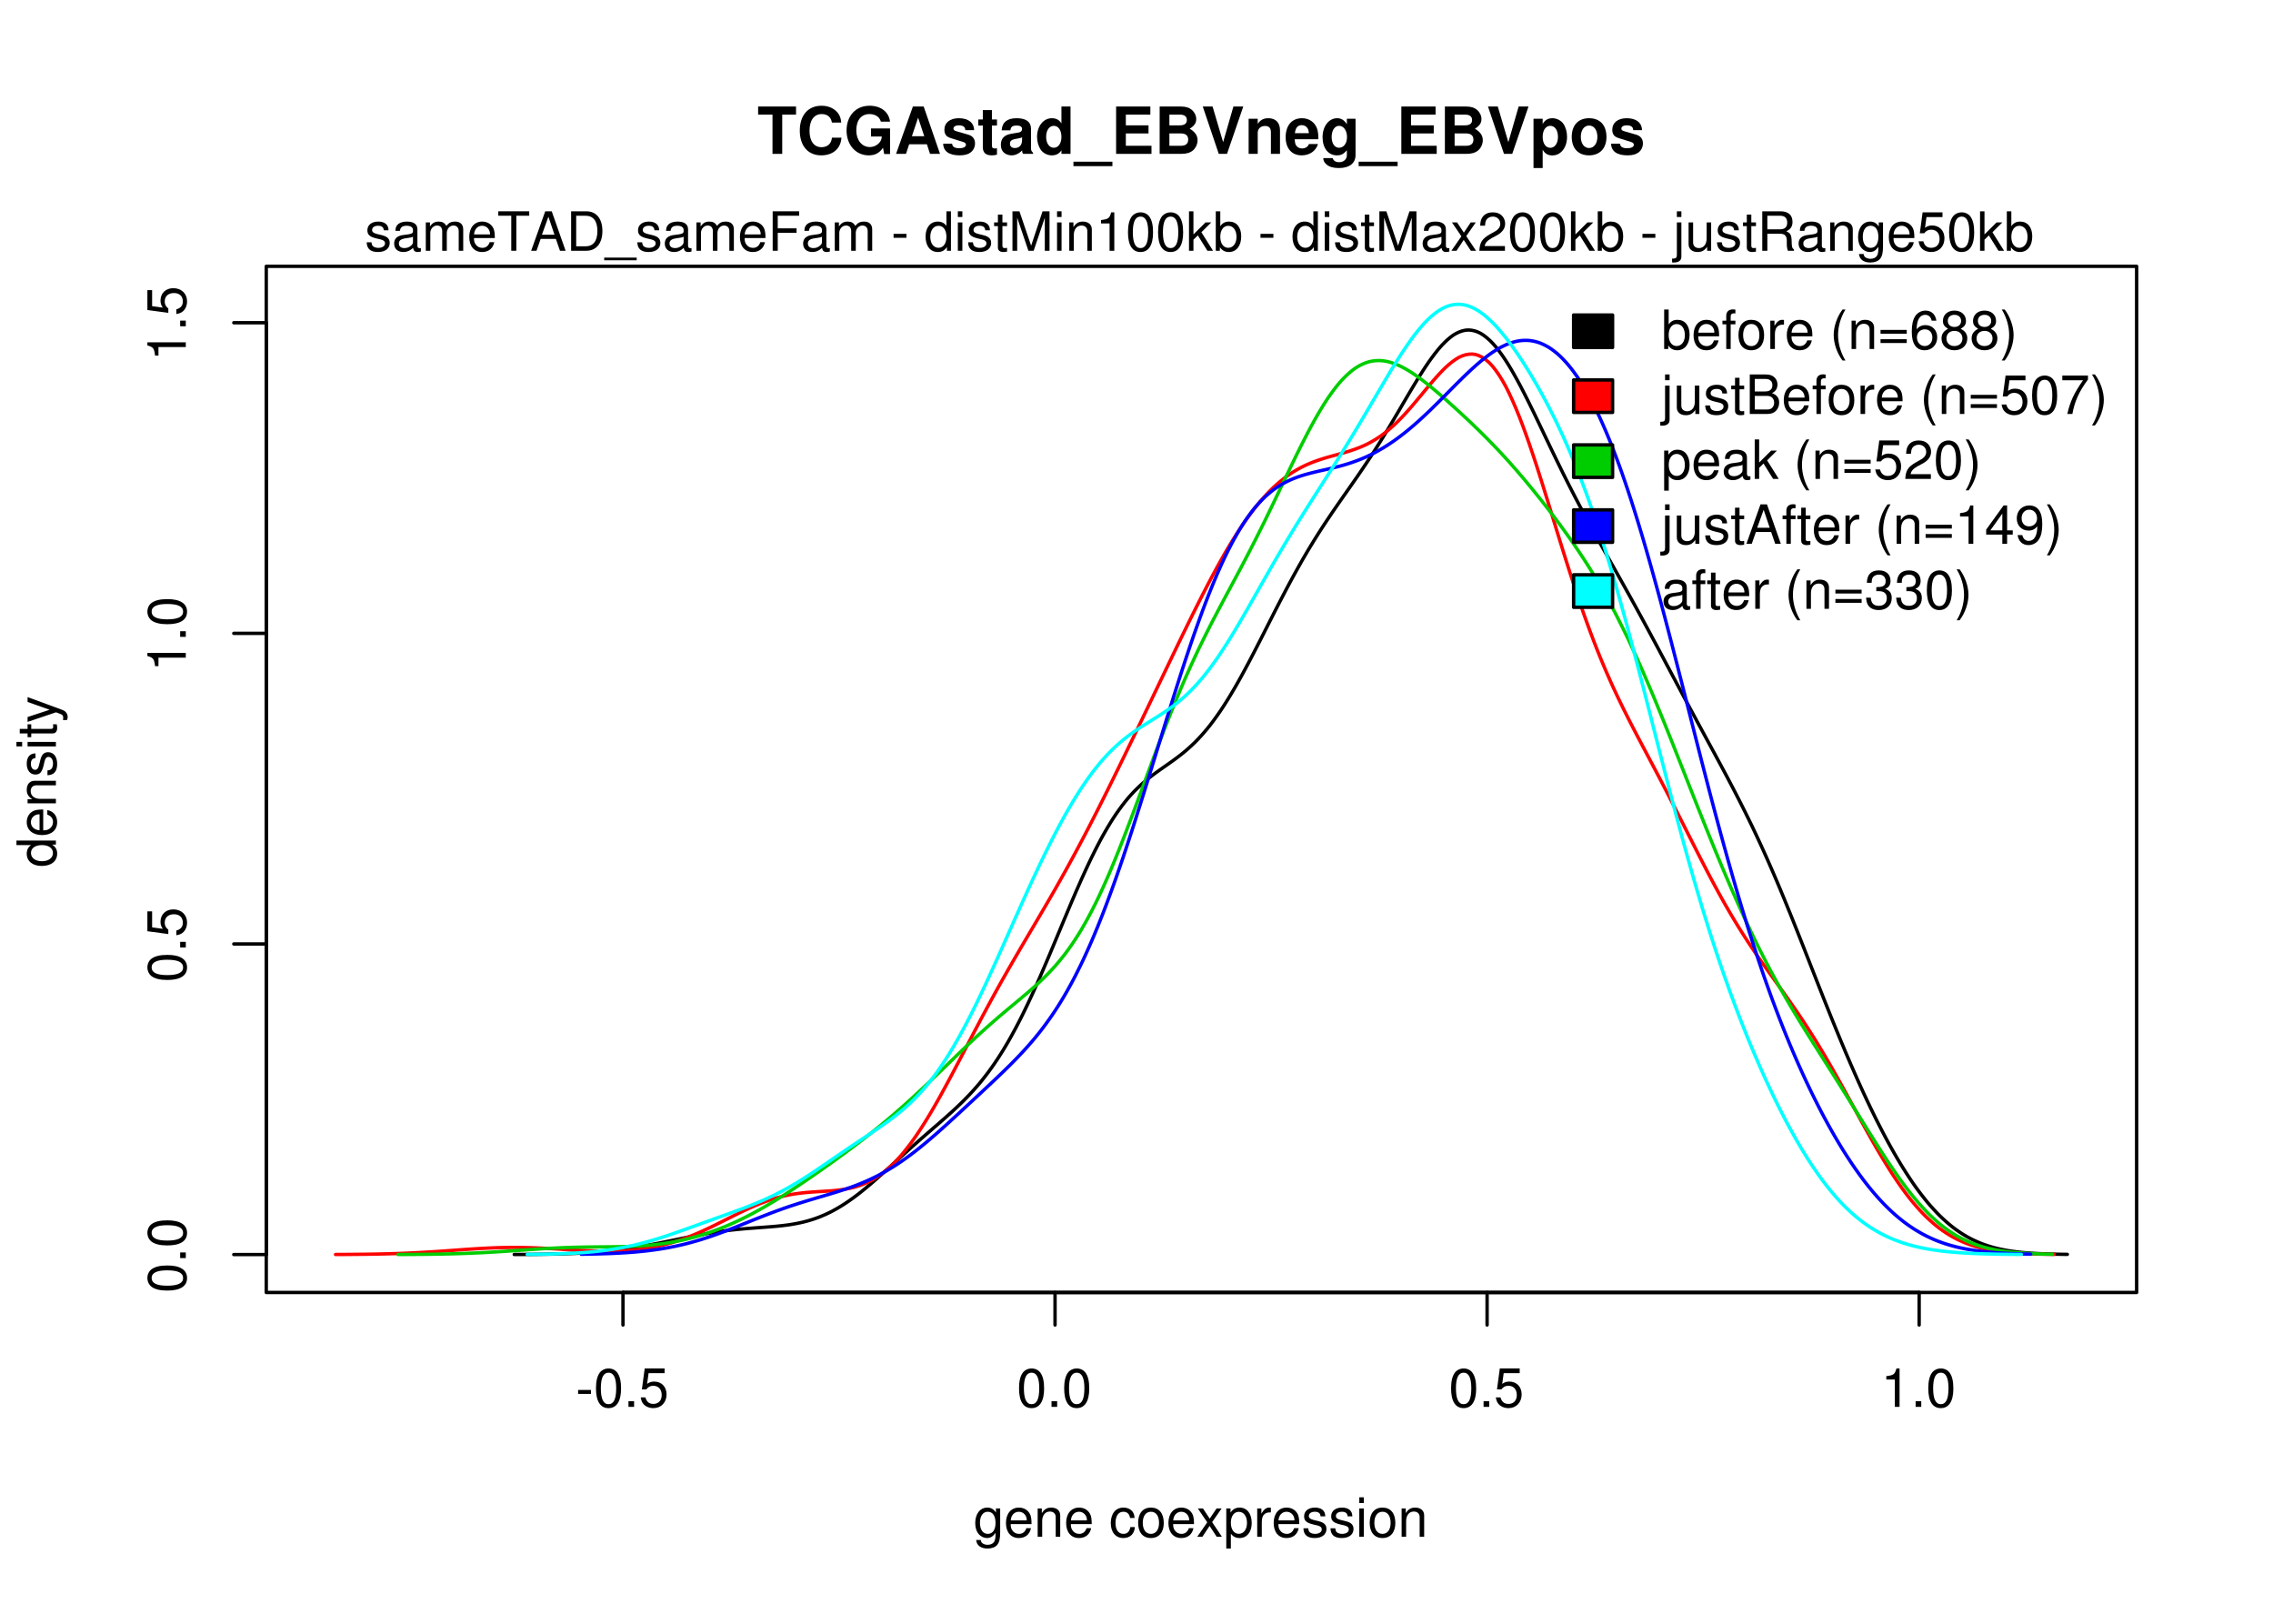 <?xml version="1.0" encoding="UTF-8"?>
<svg xmlns="http://www.w3.org/2000/svg" xmlns:xlink="http://www.w3.org/1999/xlink" width="504pt" height="360pt" viewBox="0 0 504 360" version="1.1">
<defs>
<g>
<symbol overflow="visible" id="glyph0-0">
<path style="stroke:none;" d=""/>
</symbol>
<symbol overflow="visible" id="glyph0-1">
<path style="stroke:none;" d="M 3.406 -3.75 L 0.547 -3.75 L 0.547 -2.875 L 3.406 -2.875 Z M 3.406 -3.75 "/>
</symbol>
<symbol overflow="visible" id="glyph0-2">
<path style="stroke:none;" d="M 3.297 -8.516 C 2.516 -8.516 1.781 -8.156 1.344 -7.578 C 0.797 -6.828 0.516 -5.688 0.516 -4.109 C 0.516 -1.25 1.469 0.281 3.297 0.281 C 5.094 0.281 6.078 -1.25 6.078 -4.047 C 6.078 -5.703 5.812 -6.797 5.25 -7.578 C 4.812 -8.172 4.109 -8.516 3.297 -8.516 Z M 3.297 -7.578 C 4.438 -7.578 5 -6.422 5 -4.141 C 5 -1.734 4.453 -0.594 3.281 -0.594 C 2.156 -0.594 1.594 -1.781 1.594 -4.109 C 1.594 -6.438 2.156 -7.578 3.297 -7.578 Z M 3.297 -7.578 "/>
</symbol>
<symbol overflow="visible" id="glyph0-3">
<path style="stroke:none;" d="M 2.297 -1.25 L 1.047 -1.25 L 1.047 0 L 2.297 0 Z M 2.297 -1.25 "/>
</symbol>
<symbol overflow="visible" id="glyph0-4">
<path style="stroke:none;" d="M 5.719 -8.516 L 1.312 -8.516 L 0.688 -3.875 L 1.656 -3.875 C 2.141 -4.469 2.562 -4.672 3.219 -4.672 C 4.359 -4.672 5.078 -3.891 5.078 -2.625 C 5.078 -1.406 4.375 -0.656 3.219 -0.656 C 2.297 -0.656 1.734 -1.125 1.469 -2.094 L 0.422 -2.094 C 0.562 -1.391 0.688 -1.062 0.938 -0.75 C 1.422 -0.094 2.281 0.281 3.234 0.281 C 4.953 0.281 6.156 -0.969 6.156 -2.766 C 6.156 -4.453 5.047 -5.609 3.406 -5.609 C 2.812 -5.609 2.328 -5.453 1.844 -5.094 L 2.172 -7.469 L 5.719 -7.469 Z M 5.719 -8.516 "/>
</symbol>
<symbol overflow="visible" id="glyph0-5">
<path style="stroke:none;" d="M 3.109 -6.062 L 3.109 0 L 4.156 0 L 4.156 -8.516 L 3.469 -8.516 C 3.094 -7.203 2.859 -7.016 1.219 -6.812 L 1.219 -6.062 Z M 3.109 -6.062 "/>
</symbol>
<symbol overflow="visible" id="glyph0-6">
<path style="stroke:none;" d="M 4.938 -6.281 L 4.938 -5.375 C 4.438 -6.125 3.828 -6.469 3.031 -6.469 C 1.422 -6.469 0.344 -5.078 0.344 -3.031 C 0.344 -2 0.625 -1.156 1.141 -0.562 C 1.609 -0.031 2.281 0.281 2.938 0.281 C 3.734 0.281 4.281 -0.062 4.844 -0.859 L 4.844 -0.531 C 4.844 0.328 4.734 0.844 4.484 1.188 C 4.219 1.562 3.703 1.781 3.094 1.781 C 2.641 1.781 2.234 1.656 1.953 1.438 C 1.734 1.266 1.625 1.094 1.578 0.719 L 0.547 0.719 C 0.656 1.906 1.578 2.609 3.062 2.609 C 4 2.609 4.797 2.312 5.203 1.812 C 5.688 1.234 5.875 0.438 5.875 -1.031 L 5.875 -6.281 Z M 3.125 -5.547 C 4.219 -5.547 4.844 -4.625 4.844 -3.062 C 4.844 -1.562 4.203 -0.641 3.141 -0.641 C 2.047 -0.641 1.391 -1.578 1.391 -3.094 C 1.391 -4.609 2.062 -5.547 3.125 -5.547 Z M 3.125 -5.547 "/>
</symbol>
<symbol overflow="visible" id="glyph0-7">
<path style="stroke:none;" d="M 6.156 -2.812 C 6.156 -3.766 6.078 -4.344 5.906 -4.812 C 5.5 -5.844 4.531 -6.469 3.359 -6.469 C 1.609 -6.469 0.484 -5.125 0.484 -3.062 C 0.484 -1 1.578 0.281 3.344 0.281 C 4.781 0.281 5.766 -0.547 6.031 -1.906 L 5.016 -1.906 C 4.734 -1.078 4.172 -0.641 3.375 -0.641 C 2.734 -0.641 2.203 -0.938 1.859 -1.469 C 1.625 -1.828 1.531 -2.188 1.531 -2.812 Z M 1.547 -3.625 C 1.625 -4.781 2.344 -5.547 3.344 -5.547 C 4.328 -5.547 5.094 -4.734 5.094 -3.703 C 5.094 -3.672 5.094 -3.641 5.078 -3.625 Z M 1.547 -3.625 "/>
</symbol>
<symbol overflow="visible" id="glyph0-8">
<path style="stroke:none;" d="M 0.844 -6.281 L 0.844 0 L 1.844 0 L 1.844 -3.469 C 1.844 -4.75 2.516 -5.594 3.547 -5.594 C 4.344 -5.594 4.844 -5.109 4.844 -4.359 L 4.844 0 L 5.844 0 L 5.844 -4.75 C 5.844 -5.797 5.062 -6.469 3.859 -6.469 C 2.922 -6.469 2.312 -6.109 1.766 -5.234 L 1.766 -6.281 Z M 0.844 -6.281 "/>
</symbol>
<symbol overflow="visible" id="glyph0-9">
<path style="stroke:none;" d=""/>
</symbol>
<symbol overflow="visible" id="glyph0-10">
<path style="stroke:none;" d="M 5.656 -4.172 C 5.609 -4.781 5.469 -5.188 5.234 -5.531 C 4.797 -6.125 4.047 -6.469 3.172 -6.469 C 1.469 -6.469 0.375 -5.125 0.375 -3.031 C 0.375 -1.016 1.453 0.281 3.156 0.281 C 4.656 0.281 5.609 -0.625 5.719 -2.156 L 4.719 -2.156 C 4.547 -1.156 4.031 -0.641 3.188 -0.641 C 2.078 -0.641 1.422 -1.547 1.422 -3.031 C 1.422 -4.609 2.062 -5.547 3.156 -5.547 C 4 -5.547 4.531 -5.047 4.641 -4.172 Z M 5.656 -4.172 "/>
</symbol>
<symbol overflow="visible" id="glyph0-11">
<path style="stroke:none;" d="M 3.266 -6.469 C 1.5 -6.469 0.438 -5.203 0.438 -3.094 C 0.438 -0.984 1.484 0.281 3.281 0.281 C 5.047 0.281 6.125 -0.984 6.125 -3.047 C 6.125 -5.219 5.078 -6.469 3.266 -6.469 Z M 3.281 -5.547 C 4.406 -5.547 5.078 -4.625 5.078 -3.062 C 5.078 -1.578 4.375 -0.641 3.281 -0.641 C 2.156 -0.641 1.469 -1.578 1.469 -3.094 C 1.469 -4.609 2.156 -5.547 3.281 -5.547 Z M 3.281 -5.547 "/>
</symbol>
<symbol overflow="visible" id="glyph0-12">
<path style="stroke:none;" d="M 3.5 -3.25 L 5.609 -6.281 L 4.484 -6.281 L 2.969 -4.016 L 1.469 -6.281 L 0.328 -6.281 L 2.422 -3.203 L 0.203 0 L 1.344 0 L 2.938 -2.406 L 4.516 0 L 5.672 0 Z M 3.5 -3.25 "/>
</symbol>
<symbol overflow="visible" id="glyph0-13">
<path style="stroke:none;" d="M 0.641 2.609 L 1.656 2.609 L 1.656 -0.656 C 2.188 -0.016 2.766 0.281 3.594 0.281 C 5.203 0.281 6.281 -1.031 6.281 -3.031 C 6.281 -5.141 5.25 -6.469 3.578 -6.469 C 2.719 -6.469 2.047 -6.078 1.578 -5.344 L 1.578 -6.281 L 0.641 -6.281 Z M 3.406 -5.531 C 4.516 -5.531 5.234 -4.562 5.234 -3.062 C 5.234 -1.625 4.5 -0.656 3.406 -0.656 C 2.359 -0.656 1.656 -1.625 1.656 -3.094 C 1.656 -4.578 2.359 -5.531 3.406 -5.531 Z M 3.406 -5.531 "/>
</symbol>
<symbol overflow="visible" id="glyph0-14">
<path style="stroke:none;" d="M 0.828 -6.281 L 0.828 0 L 1.844 0 L 1.844 -3.266 C 1.844 -4.156 2.062 -4.75 2.547 -5.094 C 2.859 -5.328 3.156 -5.406 3.859 -5.406 L 3.859 -6.438 C 3.688 -6.453 3.594 -6.469 3.469 -6.469 C 2.812 -6.469 2.328 -6.078 1.75 -5.141 L 1.75 -6.281 Z M 0.828 -6.281 "/>
</symbol>
<symbol overflow="visible" id="glyph0-15">
<path style="stroke:none;" d="M 5.25 -4.531 C 5.25 -5.766 4.422 -6.469 2.969 -6.469 C 1.516 -6.469 0.562 -5.719 0.562 -4.547 C 0.562 -3.562 1.062 -3.094 2.562 -2.734 L 3.484 -2.516 C 4.188 -2.344 4.469 -2.094 4.469 -1.625 C 4.469 -1.047 3.875 -0.641 3 -0.641 C 2.453 -0.641 2 -0.797 1.75 -1.062 C 1.594 -1.25 1.531 -1.422 1.469 -1.875 L 0.406 -1.875 C 0.453 -0.422 1.266 0.281 2.922 0.281 C 4.5 0.281 5.516 -0.5 5.516 -1.719 C 5.516 -2.656 4.984 -3.172 3.734 -3.469 L 2.766 -3.703 C 1.953 -3.891 1.609 -4.156 1.609 -4.594 C 1.609 -5.172 2.125 -5.547 2.938 -5.547 C 3.75 -5.547 4.172 -5.203 4.203 -4.531 Z M 5.25 -4.531 "/>
</symbol>
<symbol overflow="visible" id="glyph0-16">
<path style="stroke:none;" d="M 1.797 -6.281 L 0.797 -6.281 L 0.797 0 L 1.797 0 Z M 1.797 -8.75 L 0.797 -8.75 L 0.797 -7.484 L 1.797 -7.484 Z M 1.797 -8.75 "/>
</symbol>
<symbol overflow="visible" id="glyph0-17">
<path style="stroke:none;" d="M 0.641 -8.75 L 0.641 0 L 1.547 0 L 1.547 -0.797 C 2.031 -0.078 2.656 0.281 3.547 0.281 C 5.203 0.281 6.281 -1.078 6.281 -3.172 C 6.281 -5.203 5.25 -6.469 3.594 -6.469 C 2.719 -6.469 2.109 -6.141 1.641 -5.438 L 1.641 -8.75 Z M 3.391 -5.531 C 4.516 -5.531 5.234 -4.562 5.234 -3.062 C 5.234 -1.625 4.484 -0.656 3.391 -0.656 C 2.344 -0.656 1.641 -1.625 1.641 -3.094 C 1.641 -4.578 2.344 -5.531 3.391 -5.531 Z M 3.391 -5.531 "/>
</symbol>
<symbol overflow="visible" id="glyph0-18">
<path style="stroke:none;" d="M 3.094 -6.281 L 2.047 -6.281 L 2.047 -7.266 C 2.047 -7.688 2.297 -7.906 2.75 -7.906 C 2.828 -7.906 2.875 -7.906 3.094 -7.891 L 3.094 -8.719 C 2.875 -8.766 2.734 -8.781 2.531 -8.781 C 1.609 -8.781 1.062 -8.25 1.062 -7.359 L 1.062 -6.281 L 0.219 -6.281 L 0.219 -5.469 L 1.062 -5.469 L 1.062 0 L 2.047 0 L 2.047 -5.469 L 3.094 -5.469 Z M 3.094 -6.281 "/>
</symbol>
<symbol overflow="visible" id="glyph0-19">
<path style="stroke:none;" d="M 2.828 -8.75 C 1.625 -7.172 0.875 -4.984 0.875 -3.109 C 0.875 -1.219 1.625 0.969 2.828 2.547 L 3.484 2.547 C 2.438 0.828 1.844 -1.188 1.844 -3.109 C 1.844 -5.016 2.438 -7.047 3.484 -8.75 Z M 2.828 -8.75 "/>
</symbol>
<symbol overflow="visible" id="glyph0-20">
<path style="stroke:none;" d="M 6.406 -4.234 L 0.594 -4.234 L 0.594 -3.391 L 6.406 -3.391 Z M 6.406 -2.172 L 0.594 -2.172 L 0.594 -1.328 L 6.406 -1.328 Z M 6.406 -2.172 "/>
</symbol>
<symbol overflow="visible" id="glyph0-21">
<path style="stroke:none;" d="M 5.969 -6.281 C 5.766 -7.688 4.859 -8.516 3.562 -8.516 C 2.625 -8.516 1.781 -8.047 1.281 -7.297 C 0.75 -6.469 0.516 -5.422 0.516 -3.875 C 0.516 -2.453 0.734 -1.531 1.234 -0.781 C 1.688 -0.094 2.438 0.281 3.375 0.281 C 4.984 0.281 6.156 -0.922 6.156 -2.594 C 6.156 -4.172 5.078 -5.297 3.547 -5.297 C 2.719 -5.297 2.047 -4.969 1.594 -4.344 C 1.609 -6.422 2.281 -7.578 3.484 -7.578 C 4.234 -7.578 4.75 -7.109 4.922 -6.281 Z M 3.422 -4.359 C 4.438 -4.359 5.078 -3.641 5.078 -2.516 C 5.078 -1.438 4.359 -0.656 3.391 -0.656 C 2.406 -0.656 1.656 -1.469 1.656 -2.562 C 1.656 -3.625 2.375 -4.359 3.422 -4.359 Z M 3.422 -4.359 "/>
</symbol>
<symbol overflow="visible" id="glyph0-22">
<path style="stroke:none;" d="M 4.688 -4.469 C 5.562 -5 5.859 -5.438 5.859 -6.234 C 5.859 -7.578 4.812 -8.516 3.297 -8.516 C 1.797 -8.516 0.75 -7.578 0.75 -6.234 C 0.75 -5.453 1.031 -5.016 1.891 -4.469 C 0.922 -4.016 0.438 -3.297 0.438 -2.359 C 0.438 -0.797 1.625 0.281 3.297 0.281 C 4.984 0.281 6.156 -0.797 6.156 -2.359 C 6.156 -3.297 5.672 -4.016 4.688 -4.469 Z M 3.297 -7.578 C 4.203 -7.578 4.781 -7.047 4.781 -6.219 C 4.781 -5.422 4.188 -4.891 3.297 -4.891 C 2.406 -4.891 1.828 -5.422 1.828 -6.234 C 1.828 -7.047 2.406 -7.578 3.297 -7.578 Z M 3.297 -4.016 C 4.359 -4.016 5.078 -3.344 5.078 -2.344 C 5.078 -1.328 4.359 -0.656 3.281 -0.656 C 2.25 -0.656 1.531 -1.344 1.531 -2.344 C 1.531 -3.344 2.25 -4.016 3.297 -4.016 Z M 3.297 -4.016 "/>
</symbol>
<symbol overflow="visible" id="glyph0-23">
<path style="stroke:none;" d="M 1.109 2.547 C 2.312 0.969 3.078 -1.219 3.078 -3.094 C 3.078 -4.984 2.312 -7.172 1.109 -8.75 L 0.453 -8.75 C 1.516 -7.031 2.094 -5.016 2.094 -3.094 C 2.094 -1.188 1.516 0.844 0.453 2.547 Z M 1.109 2.547 "/>
</symbol>
<symbol overflow="visible" id="glyph0-24">
<path style="stroke:none;" d="M 0.844 -6.281 L 0.844 0.906 C 0.844 1.531 0.641 1.734 0.031 1.734 C -0.016 1.734 -0.016 1.734 -0.219 1.734 L -0.219 2.578 C -0.094 2.609 -0.031 2.609 0.125 2.609 C 1.25 2.609 1.844 2.156 1.844 1.312 L 1.844 -6.281 Z M 1.844 -8.75 L 0.844 -8.75 L 0.844 -7.484 L 1.844 -7.484 Z M 1.844 -8.75 "/>
</symbol>
<symbol overflow="visible" id="glyph0-25">
<path style="stroke:none;" d="M 5.781 0 L 5.781 -6.281 L 4.781 -6.281 L 4.781 -2.719 C 4.781 -1.438 4.109 -0.594 3.078 -0.594 C 2.281 -0.594 1.781 -1.078 1.781 -1.844 L 1.781 -6.281 L 0.781 -6.281 L 0.781 -1.438 C 0.781 -0.391 1.562 0.281 2.781 0.281 C 3.703 0.281 4.297 -0.047 4.891 -0.875 L 4.891 0 Z M 5.781 0 "/>
</symbol>
<symbol overflow="visible" id="glyph0-26">
<path style="stroke:none;" d="M 3.047 -6.281 L 2.016 -6.281 L 2.016 -8.016 L 1.016 -8.016 L 1.016 -6.281 L 0.172 -6.281 L 0.172 -5.469 L 1.016 -5.469 L 1.016 -0.719 C 1.016 -0.078 1.453 0.281 2.234 0.281 C 2.469 0.281 2.719 0.25 3.047 0.188 L 3.047 -0.641 C 2.922 -0.609 2.766 -0.594 2.562 -0.594 C 2.141 -0.594 2.016 -0.719 2.016 -1.156 L 2.016 -5.469 L 3.047 -5.469 Z M 3.047 -6.281 "/>
</symbol>
<symbol overflow="visible" id="glyph0-27">
<path style="stroke:none;" d="M 0.953 0 L 4.891 0 C 5.719 0 6.344 -0.234 6.797 -0.734 C 7.234 -1.188 7.469 -1.812 7.469 -2.5 C 7.469 -3.547 7 -4.188 5.875 -4.625 C 6.672 -4.984 7.094 -5.641 7.094 -6.531 C 7.094 -7.156 6.859 -7.734 6.391 -8.141 C 5.938 -8.562 5.344 -8.75 4.5 -8.75 L 0.953 -8.75 Z M 2.062 -4.984 L 2.062 -7.766 L 4.219 -7.766 C 4.844 -7.766 5.203 -7.688 5.5 -7.453 C 5.812 -7.219 5.969 -6.859 5.969 -6.375 C 5.969 -5.906 5.812 -5.531 5.5 -5.297 C 5.203 -5.062 4.844 -4.984 4.219 -4.984 Z M 2.062 -0.984 L 2.062 -4 L 4.781 -4 C 5.328 -4 5.688 -3.859 5.953 -3.578 C 6.219 -3.297 6.359 -2.922 6.359 -2.484 C 6.359 -2.062 6.219 -1.688 5.953 -1.406 C 5.688 -1.109 5.328 -0.984 4.781 -0.984 Z M 2.062 -0.984 "/>
</symbol>
<symbol overflow="visible" id="glyph0-28">
<path style="stroke:none;" d="M 6.234 -8.516 L 0.547 -8.516 L 0.547 -7.469 L 5.141 -7.469 C 3.125 -4.578 2.297 -2.797 1.656 0 L 2.781 0 C 3.25 -2.719 4.312 -5.062 6.234 -7.625 Z M 6.234 -8.516 "/>
</symbol>
<symbol overflow="visible" id="glyph0-29">
<path style="stroke:none;" d="M 6.422 -0.594 C 6.312 -0.562 6.266 -0.562 6.203 -0.562 C 5.859 -0.562 5.656 -0.75 5.656 -1.062 L 5.656 -4.75 C 5.656 -5.875 4.844 -6.469 3.297 -6.469 C 2.391 -6.469 1.625 -6.203 1.219 -5.734 C 0.922 -5.406 0.797 -5.047 0.781 -4.422 L 1.781 -4.422 C 1.875 -5.203 2.328 -5.547 3.266 -5.547 C 4.156 -5.547 4.672 -5.203 4.672 -4.609 L 4.672 -4.344 C 4.672 -3.922 4.422 -3.75 3.625 -3.641 C 2.203 -3.469 1.984 -3.422 1.609 -3.266 C 0.875 -2.969 0.5 -2.406 0.5 -1.578 C 0.5 -0.438 1.297 0.281 2.562 0.281 C 3.359 0.281 4 0 4.703 -0.641 C 4.781 -0.016 5.094 0.281 5.734 0.281 C 5.938 0.281 6.094 0.25 6.422 0.172 Z M 4.672 -1.984 C 4.672 -1.641 4.578 -1.438 4.266 -1.156 C 3.859 -0.797 3.375 -0.594 2.781 -0.594 C 2 -0.594 1.547 -0.969 1.547 -1.609 C 1.547 -2.266 1.984 -2.609 3.062 -2.766 C 4.109 -2.906 4.328 -2.953 4.672 -3.109 Z M 4.672 -1.984 "/>
</symbol>
<symbol overflow="visible" id="glyph0-30">
<path style="stroke:none;" d="M 1.688 -8.75 L 0.703 -8.75 L 0.703 0 L 1.688 0 L 1.688 -2.453 L 2.656 -3.406 L 4.781 0 L 6.031 0 L 3.453 -4.109 L 5.641 -6.281 L 4.359 -6.281 L 1.688 -3.625 Z M 1.688 -8.75 "/>
</symbol>
<symbol overflow="visible" id="glyph0-31">
<path style="stroke:none;" d="M 6.078 -1.047 L 1.594 -1.047 C 1.703 -1.734 2.094 -2.188 3.125 -2.797 L 4.328 -3.438 C 5.516 -4.094 6.125 -4.969 6.125 -6.016 C 6.125 -6.719 5.844 -7.375 5.344 -7.844 C 4.844 -8.297 4.219 -8.516 3.406 -8.516 C 2.328 -8.516 1.531 -8.125 1.062 -7.406 C 0.75 -6.953 0.625 -6.422 0.594 -5.562 L 1.656 -5.562 C 1.688 -6.125 1.766 -6.484 1.906 -6.75 C 2.188 -7.266 2.734 -7.578 3.375 -7.578 C 4.328 -7.578 5.047 -6.906 5.047 -5.984 C 5.047 -5.312 4.656 -4.734 3.906 -4.312 L 2.797 -3.688 C 1.016 -2.672 0.5 -1.875 0.406 0 L 6.078 0 Z M 6.078 -1.047 "/>
</symbol>
<symbol overflow="visible" id="glyph0-32">
<path style="stroke:none;" d="M 5.688 -2.625 L 6.594 0 L 7.844 0 L 4.766 -8.75 L 3.328 -8.75 L 0.203 0 L 1.391 0 L 2.312 -2.625 Z M 5.375 -3.562 L 2.594 -3.562 L 4.031 -7.547 Z M 5.375 -3.562 "/>
</symbol>
<symbol overflow="visible" id="glyph0-33">
<path style="stroke:none;" d="M 3.922 -2.047 L 3.922 0 L 4.984 0 L 4.984 -2.047 L 6.234 -2.047 L 6.234 -2.984 L 4.984 -2.984 L 4.984 -8.516 L 4.203 -8.516 L 0.344 -3.156 L 0.344 -2.047 Z M 3.922 -2.984 L 1.266 -2.984 L 3.922 -6.703 Z M 3.922 -2.984 "/>
</symbol>
<symbol overflow="visible" id="glyph0-34">
<path style="stroke:none;" d="M 0.641 -1.938 C 0.844 -0.547 1.75 0.281 3.047 0.281 C 3.984 0.281 4.844 -0.188 5.328 -0.938 C 5.875 -1.766 6.109 -2.812 6.109 -4.359 C 6.109 -5.781 5.891 -6.703 5.391 -7.453 C 4.922 -8.141 4.172 -8.516 3.234 -8.516 C 1.625 -8.516 0.453 -7.312 0.453 -5.641 C 0.453 -4.062 1.531 -2.938 3.078 -2.938 C 3.875 -2.938 4.469 -3.234 5.016 -3.891 C 5 -1.812 4.328 -0.656 3.125 -0.656 C 2.375 -0.656 1.859 -1.125 1.688 -1.938 Z M 3.234 -7.578 C 4.219 -7.578 4.953 -6.766 4.953 -5.656 C 4.953 -4.625 4.219 -3.875 3.188 -3.875 C 2.172 -3.875 1.531 -4.578 1.531 -5.719 C 1.531 -6.797 2.25 -7.578 3.234 -7.578 Z M 3.234 -7.578 "/>
</symbol>
<symbol overflow="visible" id="glyph0-35">
<path style="stroke:none;" d="M 2.656 -3.906 L 3.234 -3.906 C 4.391 -3.906 4.984 -3.391 4.984 -2.359 C 4.984 -1.297 4.328 -0.656 3.234 -0.656 C 2.078 -0.656 1.516 -1.234 1.438 -2.469 L 0.391 -2.469 C 0.438 -1.781 0.547 -1.344 0.75 -0.953 C 1.188 -0.141 2.031 0.281 3.188 0.281 C 4.938 0.281 6.078 -0.766 6.078 -2.375 C 6.078 -3.453 5.656 -4.062 4.625 -4.406 C 5.422 -4.719 5.812 -5.312 5.812 -6.172 C 5.812 -7.625 4.844 -8.516 3.234 -8.516 C 1.516 -8.516 0.594 -7.578 0.562 -5.766 L 1.625 -5.766 C 1.625 -6.281 1.688 -6.562 1.812 -6.828 C 2.047 -7.297 2.578 -7.578 3.234 -7.578 C 4.172 -7.578 4.734 -7.031 4.734 -6.125 C 4.734 -5.531 4.531 -5.172 4.062 -4.984 C 3.766 -4.859 3.391 -4.812 2.656 -4.797 Z M 2.656 -3.906 "/>
</symbol>
<symbol overflow="visible" id="glyph0-36">
<path style="stroke:none;" d="M 0.844 -6.281 L 0.844 0 L 1.844 0 L 1.844 -3.953 C 1.844 -4.859 2.516 -5.594 3.328 -5.594 C 4.062 -5.594 4.484 -5.141 4.484 -4.328 L 4.484 0 L 5.5 0 L 5.5 -3.953 C 5.5 -4.859 6.156 -5.594 6.969 -5.594 C 7.703 -5.594 8.141 -5.125 8.141 -4.328 L 8.141 0 L 9.141 0 L 9.141 -4.719 C 9.141 -5.844 8.5 -6.469 7.312 -6.469 C 6.484 -6.469 5.969 -6.219 5.391 -5.516 C 5.016 -6.188 4.516 -6.469 3.703 -6.469 C 2.859 -6.469 2.297 -6.156 1.766 -5.406 L 1.766 -6.281 Z M 0.844 -6.281 "/>
</symbol>
<symbol overflow="visible" id="glyph0-37">
<path style="stroke:none;" d="M 4.25 -7.766 L 7.109 -7.766 L 7.109 -8.75 L 0.25 -8.75 L 0.25 -7.766 L 3.125 -7.766 L 3.125 0 L 4.25 0 Z M 4.25 -7.766 "/>
</symbol>
<symbol overflow="visible" id="glyph0-38">
<path style="stroke:none;" d="M 1.062 0 L 4.438 0 C 6.641 0 8 -1.656 8 -4.375 C 8 -7.094 6.656 -8.75 4.438 -8.75 L 1.062 -8.75 Z M 2.188 -0.984 L 2.188 -7.766 L 4.25 -7.766 C 5.969 -7.766 6.891 -6.594 6.891 -4.375 C 6.891 -2.156 5.969 -0.984 4.25 -0.984 Z M 2.188 -0.984 "/>
</symbol>
<symbol overflow="visible" id="glyph0-39">
<path style="stroke:none;" d="M 6.938 1.516 L -0.266 1.516 L -0.266 2.109 L 6.938 2.109 Z M 6.938 1.516 "/>
</symbol>
<symbol overflow="visible" id="glyph0-40">
<path style="stroke:none;" d="M 2.203 -3.984 L 6.375 -3.984 L 6.375 -4.969 L 2.203 -4.969 L 2.203 -7.766 L 6.953 -7.766 L 6.953 -8.75 L 1.078 -8.75 L 1.078 0 L 2.203 0 Z M 2.203 -3.984 "/>
</symbol>
<symbol overflow="visible" id="glyph0-41">
<path style="stroke:none;" d="M 5.938 -8.75 L 4.938 -8.75 L 4.938 -5.5 C 4.531 -6.125 3.859 -6.469 3.016 -6.469 C 1.375 -6.469 0.312 -5.156 0.312 -3.156 C 0.312 -1.031 1.359 0.281 3.047 0.281 C 3.906 0.281 4.516 -0.047 5.047 -0.828 L 5.047 0 L 5.938 0 Z M 3.188 -5.531 C 4.266 -5.531 4.938 -4.578 4.938 -3.078 C 4.938 -1.625 4.25 -0.656 3.188 -0.656 C 2.094 -0.656 1.359 -1.625 1.359 -3.094 C 1.359 -4.562 2.094 -5.531 3.188 -5.531 Z M 3.188 -5.531 "/>
</symbol>
<symbol overflow="visible" id="glyph0-42">
<path style="stroke:none;" d="M 5.609 0 L 8.078 -7.328 L 8.078 0 L 9.125 0 L 9.125 -8.75 L 7.578 -8.75 L 5.047 -1.125 L 2.453 -8.75 L 0.906 -8.75 L 0.906 0 L 1.953 0 L 1.953 -7.328 L 4.438 0 Z M 5.609 0 "/>
</symbol>
<symbol overflow="visible" id="glyph0-43">
<path style="stroke:none;" d="M 2.234 -3.766 L 5.109 -3.766 C 6.109 -3.766 6.547 -3.281 6.547 -2.203 L 6.547 -1.422 C 6.547 -0.891 6.641 -0.359 6.797 0 L 8.141 0 L 8.141 -0.281 C 7.734 -0.562 7.641 -0.875 7.625 -2.047 C 7.609 -3.484 7.375 -3.906 6.438 -4.312 C 7.422 -4.797 7.812 -5.406 7.812 -6.406 C 7.812 -7.922 6.859 -8.75 5.141 -8.75 L 1.109 -8.75 L 1.109 0 L 2.234 0 Z M 2.234 -4.75 L 2.234 -7.766 L 4.938 -7.766 C 5.562 -7.766 5.922 -7.672 6.188 -7.422 C 6.484 -7.172 6.641 -6.781 6.641 -6.25 C 6.641 -5.219 6.125 -4.75 4.938 -4.75 Z M 2.234 -4.75 "/>
</symbol>
<symbol overflow="visible" id="glyph1-0">
<path style="stroke:none;" d=""/>
</symbol>
<symbol overflow="visible" id="glyph1-1">
<path style="stroke:none;" d="M -8.516 -3.297 C -8.516 -2.516 -8.156 -1.781 -7.578 -1.344 C -6.828 -0.797 -5.688 -0.516 -4.109 -0.516 C -1.25 -0.516 0.281 -1.469 0.281 -3.297 C 0.281 -5.094 -1.25 -6.078 -4.047 -6.078 C -5.703 -6.078 -6.797 -5.812 -7.578 -5.25 C -8.172 -4.812 -8.516 -4.109 -8.516 -3.297 Z M -7.578 -3.297 C -7.578 -4.438 -6.422 -5 -4.141 -5 C -1.734 -5 -0.594 -4.453 -0.594 -3.281 C -0.594 -2.156 -1.781 -1.594 -4.109 -1.594 C -6.438 -1.594 -7.578 -2.156 -7.578 -3.297 Z M -7.578 -3.297 "/>
</symbol>
<symbol overflow="visible" id="glyph1-2">
<path style="stroke:none;" d="M -1.25 -2.297 L -1.25 -1.047 L 0 -1.047 L 0 -2.297 Z M -1.25 -2.297 "/>
</symbol>
<symbol overflow="visible" id="glyph1-3">
<path style="stroke:none;" d="M -8.516 -5.719 L -8.516 -1.312 L -3.875 -0.688 L -3.875 -1.656 C -4.469 -2.141 -4.672 -2.562 -4.672 -3.219 C -4.672 -4.359 -3.891 -5.078 -2.625 -5.078 C -1.406 -5.078 -0.656 -4.375 -0.656 -3.219 C -0.656 -2.297 -1.125 -1.734 -2.094 -1.469 L -2.094 -0.422 C -1.391 -0.562 -1.062 -0.688 -0.75 -0.938 C -0.094 -1.422 0.281 -2.281 0.281 -3.234 C 0.281 -4.953 -0.969 -6.156 -2.766 -6.156 C -4.453 -6.156 -5.609 -5.047 -5.609 -3.406 C -5.609 -2.812 -5.453 -2.328 -5.094 -1.844 L -7.469 -2.172 L -7.469 -5.719 Z M -8.516 -5.719 "/>
</symbol>
<symbol overflow="visible" id="glyph1-4">
<path style="stroke:none;" d="M -6.062 -3.109 L 0 -3.109 L 0 -4.156 L -8.516 -4.156 L -8.516 -3.469 C -7.203 -3.094 -7.016 -2.859 -6.812 -1.219 L -6.062 -1.219 Z M -6.062 -3.109 "/>
</symbol>
<symbol overflow="visible" id="glyph1-5">
<path style="stroke:none;" d="M -8.75 -5.938 L -8.75 -4.938 L -5.5 -4.938 C -6.125 -4.531 -6.469 -3.859 -6.469 -3.016 C -6.469 -1.375 -5.156 -0.312 -3.156 -0.312 C -1.031 -0.312 0.281 -1.359 0.281 -3.047 C 0.281 -3.906 -0.047 -4.516 -0.828 -5.047 L 0 -5.047 L 0 -5.938 Z M -5.531 -3.188 C -5.531 -4.266 -4.578 -4.938 -3.078 -4.938 C -1.625 -4.938 -0.656 -4.25 -0.656 -3.188 C -0.656 -2.094 -1.625 -1.359 -3.094 -1.359 C -4.562 -1.359 -5.531 -2.094 -5.531 -3.188 Z M -5.531 -3.188 "/>
</symbol>
<symbol overflow="visible" id="glyph1-6">
<path style="stroke:none;" d="M -2.812 -6.156 C -3.766 -6.156 -4.344 -6.078 -4.812 -5.906 C -5.844 -5.5 -6.469 -4.531 -6.469 -3.359 C -6.469 -1.609 -5.125 -0.484 -3.062 -0.484 C -1 -0.484 0.281 -1.578 0.281 -3.344 C 0.281 -4.781 -0.547 -5.766 -1.906 -6.031 L -1.906 -5.016 C -1.078 -4.734 -0.641 -4.172 -0.641 -3.375 C -0.641 -2.734 -0.938 -2.203 -1.469 -1.859 C -1.828 -1.625 -2.188 -1.531 -2.812 -1.531 Z M -3.625 -1.547 C -4.781 -1.625 -5.547 -2.344 -5.547 -3.344 C -5.547 -4.328 -4.734 -5.094 -3.703 -5.094 C -3.672 -5.094 -3.641 -5.094 -3.625 -5.078 Z M -3.625 -1.547 "/>
</symbol>
<symbol overflow="visible" id="glyph1-7">
<path style="stroke:none;" d="M -6.281 -0.844 L 0 -0.844 L 0 -1.844 L -3.469 -1.844 C -4.75 -1.844 -5.594 -2.516 -5.594 -3.547 C -5.594 -4.344 -5.109 -4.844 -4.359 -4.844 L 0 -4.844 L 0 -5.844 L -4.75 -5.844 C -5.797 -5.844 -6.469 -5.062 -6.469 -3.859 C -6.469 -2.922 -6.109 -2.312 -5.234 -1.766 L -6.281 -1.766 Z M -6.281 -0.844 "/>
</symbol>
<symbol overflow="visible" id="glyph1-8">
<path style="stroke:none;" d="M -4.531 -5.25 C -5.766 -5.25 -6.469 -4.422 -6.469 -2.969 C -6.469 -1.516 -5.719 -0.562 -4.547 -0.562 C -3.562 -0.562 -3.094 -1.062 -2.734 -2.562 L -2.516 -3.484 C -2.344 -4.188 -2.094 -4.469 -1.625 -4.469 C -1.047 -4.469 -0.641 -3.875 -0.641 -3 C -0.641 -2.453 -0.797 -2 -1.062 -1.75 C -1.25 -1.594 -1.422 -1.531 -1.875 -1.469 L -1.875 -0.406 C -0.422 -0.453 0.281 -1.266 0.281 -2.922 C 0.281 -4.5 -0.5 -5.516 -1.719 -5.516 C -2.656 -5.516 -3.172 -4.984 -3.469 -3.734 L -3.703 -2.766 C -3.891 -1.953 -4.156 -1.609 -4.594 -1.609 C -5.172 -1.609 -5.547 -2.125 -5.547 -2.938 C -5.547 -3.75 -5.203 -4.172 -4.531 -4.203 Z M -4.531 -5.25 "/>
</symbol>
<symbol overflow="visible" id="glyph1-9">
<path style="stroke:none;" d="M -6.281 -1.797 L -6.281 -0.797 L 0 -0.797 L 0 -1.797 Z M -8.75 -1.797 L -8.75 -0.797 L -7.484 -0.797 L -7.484 -1.797 Z M -8.75 -1.797 "/>
</symbol>
<symbol overflow="visible" id="glyph1-10">
<path style="stroke:none;" d="M -6.281 -3.047 L -6.281 -2.016 L -8.016 -2.016 L -8.016 -1.016 L -6.281 -1.016 L -6.281 -0.172 L -5.469 -0.172 L -5.469 -1.016 L -0.719 -1.016 C -0.078 -1.016 0.281 -1.453 0.281 -2.234 C 0.281 -2.469 0.25 -2.719 0.188 -3.047 L -0.641 -3.047 C -0.609 -2.922 -0.594 -2.766 -0.594 -2.562 C -0.594 -2.141 -0.719 -2.016 -1.156 -2.016 L -5.469 -2.016 L -5.469 -3.047 Z M -6.281 -3.047 "/>
</symbol>
<symbol overflow="visible" id="glyph1-11">
<path style="stroke:none;" d="M -6.281 -4.656 L -1.391 -2.922 L -6.281 -1.312 L -6.281 -0.234 L 0.031 -2.359 L 1.016 -1.984 C 1.469 -1.828 1.625 -1.594 1.625 -1.172 C 1.625 -1.031 1.609 -0.859 1.562 -0.641 L 2.453 -0.641 C 2.562 -0.859 2.609 -1.062 2.609 -1.312 C 2.609 -1.641 2.516 -1.984 2.312 -2.25 C 2.094 -2.562 1.828 -2.75 1.312 -2.938 L -6.281 -5.734 Z M -6.281 -4.656 "/>
</symbol>
<symbol overflow="visible" id="glyph2-0">
<path style="stroke:none;" d=""/>
</symbol>
<symbol overflow="visible" id="glyph2-1">
<path style="stroke:none;" d="M 5.547 -8.703 L 8.609 -8.703 L 8.609 -10.5 L 0.203 -10.5 L 0.203 -8.703 L 3.391 -8.703 L 3.391 0 L 5.547 0 Z M 5.547 -8.703 "/>
</symbol>
<symbol overflow="visible" id="glyph2-2">
<path style="stroke:none;" d="M 9.828 -6.938 C 9.75 -7.844 9.562 -8.422 9.125 -9.016 C 8.312 -10.078 7.016 -10.672 5.453 -10.672 C 2.484 -10.672 0.641 -8.562 0.641 -5.156 C 0.641 -1.781 2.469 0.328 5.391 0.328 C 8 0.328 9.734 -1.188 9.875 -3.594 L 7.766 -3.594 C 7.641 -2.25 6.781 -1.484 5.453 -1.484 C 3.781 -1.484 2.797 -2.844 2.797 -5.125 C 2.797 -7.453 3.812 -8.828 5.516 -8.828 C 6.266 -8.828 6.891 -8.578 7.297 -8.062 C 7.516 -7.781 7.641 -7.5 7.766 -6.938 Z M 9.828 -6.938 "/>
</symbol>
<symbol overflow="visible" id="glyph2-3">
<path style="stroke:none;" d="M 10.25 -5.641 L 6.031 -5.641 L 6.031 -3.844 L 8.422 -3.844 C 8.375 -3.25 8.219 -2.891 7.906 -2.516 C 7.391 -1.891 6.594 -1.516 5.766 -1.516 C 4.016 -1.516 2.766 -3.047 2.766 -5.203 C 2.766 -7.469 3.875 -8.828 5.703 -8.828 C 6.453 -8.828 7.094 -8.609 7.562 -8.203 C 7.859 -7.938 8.031 -7.688 8.219 -7.141 L 10.25 -7.141 C 9.984 -9.312 8.219 -10.672 5.688 -10.672 C 2.672 -10.672 0.609 -8.438 0.609 -5.172 C 0.609 -1.984 2.672 0.328 5.516 0.328 C 6.922 0.328 7.875 -0.172 8.688 -1.359 L 8.953 0.031 L 10.25 0.031 Z M 10.25 -5.641 "/>
</symbol>
<symbol overflow="visible" id="glyph2-4">
<path style="stroke:none;" d="M 7.219 -2.125 L 7.906 0 L 10.125 0 L 6.5 -10.5 L 4.109 -10.5 L 0.375 0 L 2.578 0 L 3.281 -2.125 Z M 6.625 -3.922 L 3.891 -3.922 L 5.266 -8.031 Z M 6.625 -3.922 "/>
</symbol>
<symbol overflow="visible" id="glyph2-5">
<path style="stroke:none;" d="M 7.281 -5.266 C 7.25 -6.922 5.984 -7.906 3.891 -7.906 C 1.922 -7.906 0.688 -6.922 0.688 -5.312 C 0.688 -4.797 0.844 -4.344 1.125 -4.047 C 1.391 -3.781 1.641 -3.641 2.391 -3.406 L 4.797 -2.656 C 5.297 -2.5 5.469 -2.328 5.469 -2.016 C 5.469 -1.547 4.906 -1.25 3.969 -1.25 C 3.453 -1.25 3.047 -1.359 2.781 -1.531 C 2.562 -1.688 2.484 -1.844 2.391 -2.266 L 0.422 -2.266 C 0.469 -0.562 1.734 0.328 4.094 0.328 C 5.172 0.328 6 0.094 6.562 -0.359 C 7.141 -0.828 7.484 -1.547 7.484 -2.312 C 7.484 -3.312 6.984 -3.969 5.969 -4.266 L 3.422 -5 C 2.859 -5.172 2.703 -5.281 2.703 -5.609 C 2.703 -6.031 3.172 -6.328 3.875 -6.328 C 4.844 -6.328 5.312 -5.984 5.328 -5.266 Z M 7.281 -5.266 "/>
</symbol>
<symbol overflow="visible" id="glyph2-6">
<path style="stroke:none;" d="M 4.344 -7.625 L 3.219 -7.625 L 3.219 -9.703 L 1.203 -9.703 L 1.203 -7.625 L 0.203 -7.625 L 0.203 -6.281 L 1.203 -6.281 L 1.203 -1.5 C 1.203 -0.281 1.844 0.328 3.172 0.328 C 3.609 0.328 3.969 0.281 4.344 0.172 L 4.344 -1.234 C 4.141 -1.203 4.016 -1.203 3.875 -1.203 C 3.344 -1.203 3.219 -1.359 3.219 -2.047 L 3.219 -6.281 L 4.344 -6.281 Z M 4.344 -7.625 "/>
</symbol>
<symbol overflow="visible" id="glyph2-7">
<path style="stroke:none;" d="M 7.547 -0.25 C 7.188 -0.578 7.094 -0.797 7.094 -1.203 L 7.094 -5.516 C 7.094 -7.109 6 -7.906 3.906 -7.906 C 1.797 -7.906 0.703 -7.016 0.578 -5.219 L 2.516 -5.219 C 2.625 -6.016 2.953 -6.281 3.953 -6.281 C 4.719 -6.281 5.109 -6.016 5.109 -5.5 C 5.109 -5.25 4.984 -5.016 4.766 -4.891 C 4.5 -4.75 4.5 -4.75 3.5 -4.594 L 2.688 -4.453 C 1.156 -4.188 0.406 -3.406 0.406 -2 C 0.406 -1.344 0.594 -0.797 0.953 -0.406 C 1.391 0.062 2.078 0.328 2.766 0.328 C 3.625 0.328 4.422 -0.047 5.125 -0.781 C 5.125 -0.375 5.172 -0.234 5.359 0 L 7.547 0 Z M 5.109 -3.125 C 5.109 -1.953 4.531 -1.297 3.516 -1.297 C 2.844 -1.297 2.422 -1.656 2.422 -2.234 C 2.422 -2.844 2.734 -3.125 3.578 -3.297 L 4.266 -3.422 C 4.797 -3.531 4.891 -3.562 5.109 -3.672 Z M 5.109 -3.125 "/>
</symbol>
<symbol overflow="visible" id="glyph2-8">
<path style="stroke:none;" d="M 5.828 0 L 7.844 0 L 7.844 -10.5 L 5.828 -10.5 L 5.828 -6.766 C 5.328 -7.547 4.656 -7.906 3.688 -7.906 C 1.828 -7.906 0.422 -6.125 0.422 -3.781 C 0.422 -2.719 0.734 -1.656 1.25 -0.906 C 1.781 -0.156 2.734 0.328 3.688 0.328 C 4.656 0.328 5.328 -0.031 5.828 -0.797 Z M 4.141 -6.219 C 5.156 -6.219 5.828 -5.234 5.828 -3.75 C 5.828 -2.328 5.141 -1.359 4.141 -1.359 C 3.125 -1.359 2.438 -2.344 2.438 -3.781 C 2.438 -5.219 3.125 -6.219 4.141 -6.219 Z M 4.141 -6.219 "/>
</symbol>
<symbol overflow="visible" id="glyph2-9">
<path style="stroke:none;" d="M 8.328 1.734 L -0.312 1.734 L -0.312 2.719 L 8.328 2.719 Z M 8.328 1.734 "/>
</symbol>
<symbol overflow="visible" id="glyph2-10">
<path style="stroke:none;" d="M 3.297 -4.531 L 8.328 -4.531 L 8.328 -6.328 L 3.297 -6.328 L 3.297 -8.703 L 8.734 -8.703 L 8.734 -10.5 L 1.141 -10.5 L 1.141 0 L 8.984 0 L 8.984 -1.797 L 3.297 -1.797 Z M 3.297 -4.531 "/>
</symbol>
<symbol overflow="visible" id="glyph2-11">
<path style="stroke:none;" d="M 1.188 0 L 5.906 0 C 7.109 0 7.922 -0.234 8.562 -0.766 C 9.188 -1.297 9.594 -2.188 9.594 -3.031 C 9.594 -4.062 9.031 -4.891 7.844 -5.578 C 8.891 -6.234 9.297 -6.844 9.297 -7.734 C 9.297 -8.453 8.938 -9.219 8.344 -9.734 C 7.719 -10.266 6.984 -10.5 5.859 -10.5 L 1.188 -10.5 Z M 3.344 -8.703 L 5.688 -8.703 C 6.688 -8.703 7.219 -8.281 7.219 -7.5 C 7.219 -6.734 6.688 -6.328 5.688 -6.328 L 3.344 -6.328 Z M 3.344 -4.531 L 5.922 -4.531 C 6.969 -4.531 7.516 -4.047 7.516 -3.156 C 7.516 -2.281 6.969 -1.797 5.922 -1.797 L 3.344 -1.797 Z M 3.344 -4.531 "/>
</symbol>
<symbol overflow="visible" id="glyph2-12">
<path style="stroke:none;" d="M 5.719 0 L 9.328 -10.5 L 7.141 -10.5 L 4.859 -2.594 L 2.516 -10.5 L 0.344 -10.5 L 3.891 0 Z M 5.719 0 "/>
</symbol>
<symbol overflow="visible" id="glyph2-13">
<path style="stroke:none;" d="M 0.906 -7.781 L 0.906 0 L 2.922 0 L 2.922 -4.672 C 2.922 -5.594 3.578 -6.188 4.547 -6.188 C 5.422 -6.188 5.844 -5.719 5.844 -4.797 L 5.844 0 L 7.859 0 L 7.859 -5.219 C 7.859 -6.922 6.922 -7.906 5.266 -7.906 C 4.203 -7.906 3.5 -7.516 2.922 -6.656 L 2.922 -7.781 Z M 0.906 -7.781 "/>
</symbol>
<symbol overflow="visible" id="glyph2-14">
<path style="stroke:none;" d="M 7.547 -3.25 C 7.562 -3.422 7.562 -3.5 7.562 -3.594 C 7.562 -4.375 7.453 -5.094 7.266 -5.641 C 6.734 -7.062 5.484 -7.906 3.922 -7.906 C 1.688 -7.906 0.312 -6.297 0.312 -3.688 C 0.312 -1.203 1.672 0.328 3.875 0.328 C 5.625 0.328 7.031 -0.656 7.484 -2.188 L 5.484 -2.188 C 5.25 -1.562 4.688 -1.203 3.953 -1.203 C 3.375 -1.203 2.906 -1.453 2.625 -1.891 C 2.438 -2.172 2.359 -2.516 2.328 -3.25 Z M 2.359 -4.594 C 2.5 -5.781 3 -6.375 3.891 -6.375 C 4.391 -6.375 4.859 -6.125 5.141 -5.719 C 5.328 -5.438 5.422 -5.125 5.453 -4.594 Z M 2.359 -4.594 "/>
</symbol>
<symbol overflow="visible" id="glyph2-15">
<path style="stroke:none;" d="M 5.875 -7.781 L 5.875 -6.578 C 5.266 -7.5 4.609 -7.906 3.719 -7.906 C 1.875 -7.906 0.484 -6.109 0.484 -3.703 C 0.484 -1.281 1.75 0.328 3.672 0.328 C 4.578 0.328 5.125 0.062 5.875 -0.797 L 5.875 0.266 C 5.875 1.203 5.172 1.844 4.156 1.844 C 3.406 1.844 2.891 1.531 2.734 0.938 L 0.641 0.938 C 0.656 1.547 0.891 1.953 1.406 2.391 C 2.031 2.891 2.891 3.141 4.094 3.141 C 6.438 3.141 7.797 2.094 7.797 0.266 L 7.797 -7.781 Z M 4.156 -6.219 C 5.156 -6.219 5.906 -5.172 5.906 -3.734 C 5.906 -2.312 5.172 -1.359 4.125 -1.359 C 3.172 -1.359 2.5 -2.312 2.5 -3.734 C 2.5 -5.203 3.172 -6.219 4.156 -6.219 Z M 4.156 -6.219 "/>
</symbol>
<symbol overflow="visible" id="glyph2-16">
<path style="stroke:none;" d="M 2.859 -7.781 L 0.828 -7.781 L 0.828 3.141 L 2.859 3.141 L 2.859 -0.922 C 3.344 -0.062 4.031 0.344 5.016 0.344 C 6.891 0.344 8.266 -1.406 8.266 -3.781 C 8.266 -4.875 7.953 -5.969 7.438 -6.688 C 6.922 -7.422 5.953 -7.906 5.016 -7.906 C 4.031 -7.906 3.344 -7.484 2.859 -6.625 Z M 4.547 -6.219 C 5.578 -6.219 6.25 -5.234 6.25 -3.75 C 6.25 -2.328 5.547 -1.344 4.547 -1.344 C 3.547 -1.344 2.859 -2.312 2.859 -3.781 C 2.859 -5.234 3.547 -6.219 4.547 -6.219 Z M 4.547 -6.219 "/>
</symbol>
<symbol overflow="visible" id="glyph2-17">
<path style="stroke:none;" d="M 4.344 -7.906 C 1.953 -7.906 0.5 -6.344 0.5 -3.781 C 0.5 -1.219 1.953 0.328 4.344 0.328 C 6.719 0.328 8.203 -1.234 8.203 -3.734 C 8.203 -6.375 6.766 -7.906 4.344 -7.906 Z M 4.344 -6.281 C 5.453 -6.281 6.188 -5.281 6.188 -3.766 C 6.188 -2.312 5.438 -1.297 4.344 -1.297 C 3.25 -1.297 2.516 -2.312 2.516 -3.781 C 2.516 -5.266 3.25 -6.281 4.344 -6.281 Z M 4.344 -6.281 "/>
</symbol>
</g>
</defs>
<g id="surface6">
<rect x="0" y="0" width="504" height="360" style="fill:rgb(100%,100%,100%);fill-opacity:1;stroke:none;"/>
<path style="fill:none;stroke-width:0.75;stroke-linecap:round;stroke-linejoin:round;stroke:rgb(0%,0%,0%);stroke-opacity:1;stroke-miterlimit:10;" d="M 138.137 286.559 L 425.539 286.559 "/>
<path style="fill:none;stroke-width:0.75;stroke-linecap:round;stroke-linejoin:round;stroke:rgb(0%,0%,0%);stroke-opacity:1;stroke-miterlimit:10;" d="M 138.137 286.559 L 138.137 293.762 "/>
<path style="fill:none;stroke-width:0.75;stroke-linecap:round;stroke-linejoin:round;stroke:rgb(0%,0%,0%);stroke-opacity:1;stroke-miterlimit:10;" d="M 233.938 286.559 L 233.938 293.762 "/>
<path style="fill:none;stroke-width:0.75;stroke-linecap:round;stroke-linejoin:round;stroke:rgb(0%,0%,0%);stroke-opacity:1;stroke-miterlimit:10;" d="M 329.738 286.559 L 329.738 293.762 "/>
<path style="fill:none;stroke-width:0.75;stroke-linecap:round;stroke-linejoin:round;stroke:rgb(0%,0%,0%);stroke-opacity:1;stroke-miterlimit:10;" d="M 425.539 286.559 L 425.539 293.762 "/>
<g style="fill:rgb(0%,0%,0%);fill-opacity:1;">
  <use xlink:href="#glyph0-1" x="127.637" y="311.916"/>
  <use xlink:href="#glyph0-2" x="131.633" y="311.916"/>
  <use xlink:href="#glyph0-3" x="138.305" y="311.916"/>
  <use xlink:href="#glyph0-4" x="141.641" y="311.916"/>
</g>
<g style="fill:rgb(0%,0%,0%);fill-opacity:1;">
  <use xlink:href="#glyph0-2" x="225.438" y="311.916"/>
  <use xlink:href="#glyph0-3" x="232.109" y="311.916"/>
  <use xlink:href="#glyph0-2" x="235.445" y="311.916"/>
</g>
<g style="fill:rgb(0%,0%,0%);fill-opacity:1;">
  <use xlink:href="#glyph0-2" x="321.238" y="311.916"/>
  <use xlink:href="#glyph0-3" x="327.91" y="311.916"/>
  <use xlink:href="#glyph0-4" x="331.246" y="311.916"/>
</g>
<g style="fill:rgb(0%,0%,0%);fill-opacity:1;">
  <use xlink:href="#glyph0-5" x="417.039" y="311.916"/>
  <use xlink:href="#glyph0-3" x="423.711" y="311.916"/>
  <use xlink:href="#glyph0-2" x="427.047" y="311.916"/>
</g>
<path style="fill:none;stroke-width:0.75;stroke-linecap:round;stroke-linejoin:round;stroke:rgb(0%,0%,0%);stroke-opacity:1;stroke-miterlimit:10;" d="M 59.039 278.148 L 59.039 71.555 "/>
<path style="fill:none;stroke-width:0.75;stroke-linecap:round;stroke-linejoin:round;stroke:rgb(0%,0%,0%);stroke-opacity:1;stroke-miterlimit:10;" d="M 59.039 278.148 L 51.84 278.148 "/>
<path style="fill:none;stroke-width:0.75;stroke-linecap:round;stroke-linejoin:round;stroke:rgb(0%,0%,0%);stroke-opacity:1;stroke-miterlimit:10;" d="M 59.039 209.285 L 51.84 209.285 "/>
<path style="fill:none;stroke-width:0.75;stroke-linecap:round;stroke-linejoin:round;stroke:rgb(0%,0%,0%);stroke-opacity:1;stroke-miterlimit:10;" d="M 59.039 140.418 L 51.84 140.418 "/>
<path style="fill:none;stroke-width:0.75;stroke-linecap:round;stroke-linejoin:round;stroke:rgb(0%,0%,0%);stroke-opacity:1;stroke-miterlimit:10;" d="M 59.039 71.555 L 51.84 71.555 "/>
<g style="fill:rgb(0%,0%,0%);fill-opacity:1;">
  <use xlink:href="#glyph1-1" x="41.197" y="286.648"/>
  <use xlink:href="#glyph1-2" x="41.197" y="279.977"/>
  <use xlink:href="#glyph1-1" x="41.197" y="276.641"/>
</g>
<g style="fill:rgb(0%,0%,0%);fill-opacity:1;">
  <use xlink:href="#glyph1-1" x="41.197" y="217.785"/>
  <use xlink:href="#glyph1-2" x="41.197" y="211.113"/>
  <use xlink:href="#glyph1-3" x="41.197" y="207.777"/>
</g>
<g style="fill:rgb(0%,0%,0%);fill-opacity:1;">
  <use xlink:href="#glyph1-4" x="41.197" y="148.918"/>
  <use xlink:href="#glyph1-2" x="41.197" y="142.246"/>
  <use xlink:href="#glyph1-1" x="41.197" y="138.91"/>
</g>
<g style="fill:rgb(0%,0%,0%);fill-opacity:1;">
  <use xlink:href="#glyph1-4" x="41.197" y="80.055"/>
  <use xlink:href="#glyph1-2" x="41.197" y="73.383"/>
  <use xlink:href="#glyph1-3" x="41.197" y="70.047"/>
</g>
<path style="fill:none;stroke-width:0.75;stroke-linecap:round;stroke-linejoin:round;stroke:rgb(0%,0%,0%);stroke-opacity:1;stroke-miterlimit:10;" d="M 59.039 286.559 L 473.762 286.559 L 473.762 59.039 L 59.039 59.039 L 59.039 286.559 "/>
<g style="fill:rgb(0%,0%,0%);fill-opacity:1;">
  <use xlink:href="#glyph2-1" x="167.898" y="34.116"/>
  <use xlink:href="#glyph2-2" x="176.7" y="34.116"/>
  <use xlink:href="#glyph2-3" x="187.102" y="34.116"/>
  <use xlink:href="#glyph2-4" x="198.31" y="34.116"/>
  <use xlink:href="#glyph2-5" x="208.711" y="34.116"/>
  <use xlink:href="#glyph2-6" x="216.721" y="34.116"/>
  <use xlink:href="#glyph2-7" x="221.518" y="34.116"/>
  <use xlink:href="#glyph2-8" x="229.527" y="34.116"/>
  <use xlink:href="#glyph2-9" x="238.329" y="34.116"/>
  <use xlink:href="#glyph2-10" x="246.339" y="34.116"/>
  <use xlink:href="#glyph2-11" x="255.948" y="34.116"/>
  <use xlink:href="#glyph2-12" x="266.35" y="34.116"/>
  <use xlink:href="#glyph2-13" x="275.959" y="34.116"/>
  <use xlink:href="#glyph2-14" x="284.761" y="34.116"/>
  <use xlink:href="#glyph2-15" x="292.771" y="34.116"/>
  <use xlink:href="#glyph2-9" x="301.572" y="34.116"/>
  <use xlink:href="#glyph2-10" x="309.582" y="34.116"/>
  <use xlink:href="#glyph2-11" x="319.191" y="34.116"/>
  <use xlink:href="#glyph2-12" x="329.593" y="34.116"/>
  <use xlink:href="#glyph2-16" x="339.202" y="34.116"/>
  <use xlink:href="#glyph2-17" x="348.004" y="34.116"/>
  <use xlink:href="#glyph2-5" x="356.806" y="34.116"/>
</g>
<g style="fill:rgb(0%,0%,0%);fill-opacity:1;">
  <use xlink:href="#glyph0-6" x="215.898" y="340.717"/>
  <use xlink:href="#glyph0-7" x="222.57" y="340.717"/>
  <use xlink:href="#glyph0-8" x="229.242" y="340.717"/>
  <use xlink:href="#glyph0-7" x="235.914" y="340.717"/>
  <use xlink:href="#glyph0-9" x="242.586" y="340.717"/>
  <use xlink:href="#glyph0-10" x="245.922" y="340.717"/>
  <use xlink:href="#glyph0-11" x="251.922" y="340.717"/>
  <use xlink:href="#glyph0-7" x="258.594" y="340.717"/>
  <use xlink:href="#glyph0-12" x="265.266" y="340.717"/>
  <use xlink:href="#glyph0-13" x="271.266" y="340.717"/>
  <use xlink:href="#glyph0-14" x="277.938" y="340.717"/>
  <use xlink:href="#glyph0-7" x="281.934" y="340.717"/>
  <use xlink:href="#glyph0-15" x="288.605" y="340.717"/>
  <use xlink:href="#glyph0-15" x="294.605" y="340.717"/>
  <use xlink:href="#glyph0-16" x="300.605" y="340.717"/>
  <use xlink:href="#glyph0-11" x="303.27" y="340.717"/>
  <use xlink:href="#glyph0-8" x="309.941" y="340.717"/>
</g>
<g style="fill:rgb(0%,0%,0%);fill-opacity:1;">
  <use xlink:href="#glyph1-5" x="12.396" y="192.301"/>
  <use xlink:href="#glyph1-6" x="12.396" y="185.629"/>
  <use xlink:href="#glyph1-7" x="12.396" y="178.957"/>
  <use xlink:href="#glyph1-8" x="12.396" y="172.285"/>
  <use xlink:href="#glyph1-9" x="12.396" y="166.285"/>
  <use xlink:href="#glyph1-10" x="12.396" y="163.621"/>
  <use xlink:href="#glyph1-11" x="12.396" y="160.285"/>
</g>
<path style="fill:none;stroke-width:0.75;stroke-linecap:round;stroke-linejoin:round;stroke:rgb(0%,0%,0%);stroke-opacity:1;stroke-miterlimit:10;" d="M 114.023 278.133 L 114.699 278.129 L 115.371 278.129 L 116.047 278.125 L 116.719 278.117 L 117.395 278.113 L 118.066 278.109 L 118.742 278.102 L 119.414 278.094 L 120.09 278.086 L 120.762 278.074 L 121.438 278.062 L 122.109 278.051 L 122.785 278.039 L 123.457 278.023 L 124.809 277.984 L 125.48 277.965 L 126.156 277.941 L 126.828 277.914 L 127.504 277.887 L 128.176 277.855 L 128.852 277.82 L 129.523 277.781 L 130.199 277.742 L 130.871 277.695 L 131.547 277.648 L 132.219 277.598 L 132.895 277.543 L 133.566 277.48 L 134.242 277.418 L 134.914 277.348 L 135.59 277.277 L 136.262 277.199 L 136.938 277.117 L 137.613 277.031 L 138.285 276.941 L 138.961 276.848 L 139.633 276.75 L 140.309 276.645 L 140.98 276.539 L 141.656 276.43 L 142.328 276.312 L 143.004 276.195 L 143.676 276.07 L 144.352 275.945 L 145.023 275.82 L 145.699 275.688 L 146.371 275.555 L 147.047 275.418 L 147.719 275.281 L 148.395 275.145 L 149.066 275.004 L 149.742 274.867 L 150.414 274.727 L 151.09 274.586 L 151.766 274.449 L 152.438 274.312 L 153.113 274.18 L 153.785 274.047 L 154.461 273.914 L 155.133 273.789 L 155.809 273.664 L 156.48 273.547 L 157.156 273.43 L 157.828 273.316 L 158.504 273.211 L 159.176 273.109 L 159.852 273.012 L 160.523 272.918 L 161.199 272.832 L 161.871 272.75 L 162.547 272.672 L 163.219 272.602 L 163.895 272.535 L 164.57 272.473 L 165.242 272.41 L 165.918 272.355 L 166.59 272.305 L 167.266 272.254 L 167.938 272.203 L 168.613 272.156 L 169.285 272.105 L 169.961 272.055 L 170.633 272.004 L 171.309 271.949 L 171.98 271.891 L 172.656 271.824 L 173.328 271.754 L 174.004 271.672 L 174.676 271.586 L 175.352 271.484 L 176.023 271.371 L 176.699 271.246 L 177.371 271.109 L 178.047 270.957 L 178.723 270.785 L 179.395 270.598 L 180.07 270.391 L 180.742 270.168 L 181.418 269.926 L 182.09 269.656 L 182.766 269.371 L 183.438 269.066 L 184.113 268.738 L 184.785 268.387 L 185.461 268.012 L 186.133 267.621 L 186.809 267.207 L 187.48 266.773 L 188.156 266.316 L 188.828 265.84 L 189.504 265.352 L 190.176 264.844 L 190.852 264.316 L 191.527 263.773 L 192.199 263.219 L 192.875 262.656 L 193.547 262.078 L 194.223 261.488 L 194.895 260.895 L 195.57 260.293 L 196.242 259.688 L 196.918 259.078 L 197.59 258.465 L 198.266 257.848 L 198.938 257.234 L 199.613 256.621 L 200.285 256.008 L 200.961 255.398 L 201.633 254.793 L 202.309 254.188 L 202.98 253.59 L 203.656 252.996 L 204.328 252.402 L 205.004 251.812 L 205.68 251.227 L 206.352 250.645 L 207.027 250.059 L 207.699 249.477 L 208.375 248.891 L 209.047 248.301 L 209.723 247.707 L 210.395 247.105 L 211.07 246.5 L 211.742 245.879 L 212.418 245.246 L 213.09 244.598 L 213.766 243.934 L 214.438 243.246 L 215.113 242.535 L 215.785 241.805 L 216.461 241.043 L 217.133 240.262 L 217.809 239.434 L 218.484 238.578 L 219.156 237.691 L 219.832 236.77 L 220.504 235.805 L 221.18 234.797 L 221.852 233.754 L 222.527 232.672 L 223.199 231.551 L 223.875 230.379 L 224.547 229.164 L 225.223 227.918 L 225.895 226.629 L 226.57 225.297 L 227.242 223.926 L 227.918 222.52 L 228.59 221.082 L 229.266 219.613 L 229.938 218.105 L 230.613 216.578 L 231.285 215.023 L 231.961 213.453 L 232.637 211.863 L 233.309 210.258 L 233.984 208.645 L 234.656 207.027 L 235.332 205.406 L 236.004 203.793 L 236.68 202.184 L 237.352 200.582 L 238.027 199 L 238.699 197.438 L 239.375 195.902 L 240.047 194.391 L 240.723 192.906 L 241.395 191.461 L 242.07 190.059 L 242.742 188.699 L 243.418 187.375 L 244.09 186.094 L 244.766 184.875 L 245.441 183.707 L 246.113 182.582 L 246.789 181.504 L 247.461 180.488 L 248.137 179.527 L 248.809 178.613 L 249.484 177.746 L 250.156 176.926 L 250.832 176.168 L 251.504 175.449 L 252.18 174.77 L 252.852 174.125 L 253.527 173.52 L 254.199 172.949 L 254.875 172.406 L 255.547 171.883 L 256.223 171.379 L 256.895 170.895 L 257.57 170.418 L 258.242 169.945 L 258.918 169.473 L 259.594 168.996 L 260.266 168.512 L 260.941 168.016 L 261.613 167.5 L 262.289 166.969 L 262.961 166.406 L 263.637 165.816 L 264.309 165.199 L 264.984 164.551 L 265.656 163.863 L 266.332 163.137 L 267.004 162.371 L 267.68 161.574 L 268.352 160.734 L 269.027 159.844 L 269.699 158.918 L 270.375 157.957 L 271.047 156.957 L 271.723 155.91 L 272.398 154.828 L 273.07 153.715 L 273.746 152.574 L 274.418 151.398 L 275.094 150.188 L 275.766 148.957 L 276.441 147.703 L 277.113 146.434 L 277.789 145.141 L 278.461 143.836 L 279.137 142.52 L 279.809 141.199 L 280.484 139.871 L 281.156 138.539 L 281.832 137.211 L 282.504 135.887 L 283.18 134.566 L 283.852 133.262 L 284.527 131.965 L 285.199 130.68 L 285.875 129.41 L 286.551 128.16 L 287.223 126.934 L 287.898 125.723 L 288.57 124.531 L 289.246 123.359 L 289.918 122.215 L 290.594 121.094 L 291.266 119.988 L 291.941 118.906 L 292.613 117.844 L 293.289 116.801 L 293.961 115.777 L 294.637 114.766 L 295.309 113.766 L 295.984 112.785 L 296.656 111.809 L 297.332 110.84 L 298.004 109.875 L 299.355 107.953 L 300.027 106.988 L 300.703 106.02 L 301.375 105.043 L 302.051 104.055 L 302.723 103.055 L 303.398 102.043 L 304.07 101.02 L 304.746 99.977 L 305.418 98.918 L 306.094 97.848 L 306.766 96.762 L 307.441 95.66 L 308.113 94.543 L 308.789 93.414 L 309.461 92.277 L 310.137 91.133 L 310.809 89.984 L 311.484 88.836 L 312.156 87.691 L 312.832 86.551 L 313.508 85.426 L 314.18 84.316 L 314.855 83.234 L 315.527 82.172 L 316.203 81.141 L 316.875 80.156 L 317.551 79.219 L 318.223 78.324 L 318.898 77.48 L 319.57 76.699 L 320.246 75.996 L 320.918 75.355 L 321.594 74.785 L 322.266 74.285 L 322.941 73.895 L 323.613 73.582 L 324.289 73.352 L 324.961 73.207 L 325.637 73.164 L 326.312 73.223 L 326.984 73.367 L 327.66 73.602 L 328.332 73.926 L 329.008 74.363 L 329.68 74.883 L 330.355 75.484 L 331.027 76.164 L 331.703 76.941 L 332.375 77.797 L 333.051 78.719 L 333.723 79.703 L 334.398 80.754 L 335.07 81.875 L 335.746 83.047 L 336.418 84.258 L 337.094 85.512 L 337.766 86.809 L 338.441 88.137 L 339.113 89.488 L 339.789 90.859 L 340.465 92.25 L 341.137 93.652 L 341.812 95.059 L 342.484 96.473 L 343.16 97.883 L 343.832 99.289 L 344.508 100.688 L 345.18 102.078 L 345.855 103.457 L 346.527 104.824 L 347.203 106.176 L 347.875 107.512 L 348.551 108.836 L 349.223 110.145 L 349.898 111.434 L 350.57 112.711 L 351.246 113.973 L 351.918 115.227 L 352.594 116.465 L 353.27 117.691 L 353.941 118.91 L 354.617 120.121 L 355.289 121.324 L 355.965 122.527 L 356.637 123.723 L 357.312 124.918 L 357.984 126.117 L 358.66 127.312 L 359.332 128.516 L 360.008 129.719 L 360.68 130.926 L 361.355 132.137 L 362.027 133.359 L 362.703 134.582 L 363.375 135.812 L 364.051 137.047 L 364.723 138.289 L 365.398 139.539 L 366.07 140.793 L 366.746 142.047 L 367.422 143.309 L 368.094 144.574 L 368.77 145.84 L 369.441 147.109 L 370.117 148.375 L 370.789 149.645 L 371.465 150.91 L 372.137 152.176 L 372.812 153.441 L 373.484 154.703 L 374.16 155.961 L 374.832 157.215 L 375.508 158.465 L 376.18 159.715 L 376.855 160.961 L 377.527 162.203 L 378.203 163.449 L 378.875 164.691 L 380.227 167.176 L 380.898 168.426 L 381.574 169.676 L 382.246 170.934 L 382.922 172.199 L 383.594 173.477 L 384.27 174.766 L 384.941 176.062 L 385.617 177.379 L 386.289 178.711 L 386.965 180.059 L 387.637 181.426 L 388.312 182.812 L 388.984 184.223 L 389.66 185.656 L 390.332 187.109 L 391.008 188.586 L 391.68 190.086 L 392.355 191.613 L 393.027 193.16 L 393.703 194.727 L 394.379 196.316 L 395.051 197.93 L 395.727 199.562 L 396.398 201.211 L 397.074 202.871 L 397.746 204.551 L 398.422 206.242 L 399.094 207.941 L 399.77 209.648 L 400.441 211.363 L 401.117 213.082 L 401.789 214.801 L 402.465 216.52 L 403.137 218.234 L 403.812 219.945 L 404.484 221.648 L 405.16 223.34 L 405.832 225.023 L 406.508 226.695 L 407.184 228.352 L 407.855 229.988 L 408.531 231.613 L 409.203 233.219 L 409.879 234.805 L 410.551 236.363 L 411.227 237.906 L 411.898 239.426 L 412.574 240.926 L 413.246 242.395 L 413.922 243.84 L 414.594 245.262 L 415.27 246.656 L 415.941 248.023 L 416.617 249.359 L 417.289 250.672 L 417.965 251.957 L 418.637 253.211 L 419.312 254.43 L 419.984 255.621 L 420.66 256.785 L 421.336 257.918 L 422.008 259.012 L 422.684 260.074 L 423.355 261.105 L 424.031 262.109 L 424.703 263.074 L 425.379 263.996 L 426.051 264.891 L 426.727 265.754 L 427.398 266.582 L 428.074 267.367 L 428.746 268.117 L 429.422 268.84 L 430.094 269.527 L 430.77 270.176 L 431.441 270.785 L 432.117 271.367 L 432.789 271.918 L 433.465 272.438 L 434.141 272.918 L 434.812 273.371 L 435.488 273.793 L 436.16 274.191 L 436.836 274.559 L 437.508 274.898 L 438.184 275.211 L 438.855 275.504 L 439.531 275.773 L 440.203 276.016 L 440.879 276.238 L 441.551 276.445 L 442.227 276.633 L 442.898 276.801 L 443.574 276.953 L 444.246 277.09 L 444.922 277.219 L 445.594 277.332 L 446.27 277.43 L 446.941 277.52 L 447.617 277.598 L 448.293 277.672 L 448.965 277.734 L 449.641 277.789 L 450.312 277.836 L 450.988 277.879 L 451.66 277.918 L 452.336 277.949 L 453.008 277.98 L 453.684 278.004 L 454.355 278.027 L 455.031 278.043 L 455.703 278.059 L 456.379 278.074 L 457.051 278.086 L 457.727 278.098 L 458.398 278.105 "/>
<path style="fill:none;stroke-width:0.75;stroke-linecap:round;stroke-linejoin:round;stroke:rgb(100%,0%,0%);stroke-opacity:1;stroke-miterlimit:10;" d="M 74.398 278.133 L 76.637 278.121 L 77.383 278.113 L 78.129 278.109 L 81.113 278.078 L 81.859 278.066 L 82.602 278.055 L 83.348 278.043 L 84.84 278.012 L 86.332 277.973 L 87.824 277.926 L 90.062 277.844 L 90.805 277.809 L 92.297 277.738 L 93.043 277.699 L 94.535 277.613 L 96.773 277.473 L 98.266 277.371 L 99.008 277.316 L 99.754 277.262 L 100.5 277.211 L 102.738 277.047 L 104.23 276.945 L 104.977 276.898 L 105.723 276.848 L 106.469 276.805 L 107.215 276.766 L 107.957 276.727 L 108.703 276.691 L 109.449 276.66 L 110.195 276.633 L 111.688 276.594 L 112.434 276.582 L 113.18 276.574 L 113.926 276.57 L 114.672 276.574 L 115.418 276.582 L 116.16 276.594 L 116.906 276.609 L 117.652 276.629 L 119.145 276.684 L 119.891 276.715 L 122.129 276.832 L 123.621 276.918 L 124.367 276.965 L 125.109 277.012 L 125.855 277.055 L 126.602 277.102 L 128.094 277.188 L 128.84 277.227 L 130.332 277.297 L 131.078 277.328 L 131.824 277.352 L 132.57 277.371 L 133.312 277.387 L 134.059 277.395 L 134.805 277.395 L 135.551 277.391 L 136.297 277.375 L 137.043 277.355 L 137.789 277.324 L 138.535 277.285 L 139.281 277.234 L 140.027 277.176 L 140.773 277.109 L 141.516 277.027 L 142.262 276.93 L 143.008 276.828 L 143.754 276.711 L 144.5 276.582 L 145.246 276.434 L 145.992 276.277 L 146.738 276.105 L 147.484 275.922 L 148.23 275.723 L 148.977 275.508 L 149.723 275.277 L 150.465 275.035 L 151.211 274.781 L 151.957 274.508 L 152.703 274.223 L 153.449 273.926 L 154.195 273.621 L 154.941 273.301 L 155.688 272.969 L 156.434 272.625 L 157.18 272.277 L 157.926 271.918 L 158.668 271.555 L 160.16 270.812 L 160.906 270.438 L 161.652 270.059 L 162.398 269.688 L 163.145 269.312 L 163.891 268.945 L 164.637 268.582 L 165.383 268.227 L 166.129 267.883 L 166.871 267.551 L 167.617 267.227 L 168.363 266.918 L 169.109 266.625 L 169.855 266.348 L 170.602 266.086 L 171.348 265.84 L 172.094 265.613 L 172.84 265.41 L 173.586 265.223 L 174.332 265.051 L 175.078 264.898 L 175.82 264.766 L 176.566 264.652 L 177.312 264.551 L 178.059 264.461 L 178.805 264.387 L 179.551 264.324 L 180.297 264.27 L 181.789 264.176 L 182.535 264.133 L 183.281 264.086 L 184.023 264.035 L 184.77 263.977 L 185.516 263.906 L 186.262 263.82 L 187.008 263.715 L 187.754 263.59 L 188.5 263.441 L 189.246 263.266 L 189.992 263.051 L 190.738 262.805 L 191.484 262.52 L 192.227 262.199 L 192.973 261.836 L 193.719 261.418 L 194.465 260.957 L 195.211 260.449 L 195.957 259.895 L 196.703 259.277 L 197.449 258.609 L 198.195 257.891 L 198.941 257.121 L 199.688 256.301 L 200.434 255.414 L 201.176 254.48 L 201.922 253.5 L 202.668 252.477 L 203.414 251.395 L 204.16 250.27 L 204.906 249.105 L 205.652 247.902 L 206.398 246.664 L 207.145 245.383 L 207.891 244.074 L 208.637 242.738 L 209.379 241.383 L 210.125 240.004 L 210.871 238.609 L 211.617 237.199 L 212.363 235.781 L 213.109 234.359 L 215.348 230.07 L 216.094 228.648 L 216.84 227.23 L 217.582 225.824 L 218.328 224.426 L 219.074 223.039 L 219.82 221.664 L 220.566 220.301 L 221.312 218.953 L 222.059 217.617 L 222.805 216.293 L 223.551 214.98 L 224.297 213.684 L 225.043 212.395 L 225.789 211.109 L 226.531 209.836 L 227.277 208.566 L 228.023 207.301 L 228.77 206.039 L 230.262 203.508 L 231.008 202.238 L 231.754 200.961 L 232.5 199.68 L 233.246 198.391 L 233.992 197.09 L 234.734 195.777 L 235.48 194.449 L 236.227 193.113 L 236.973 191.762 L 237.719 190.398 L 238.465 189.016 L 239.211 187.621 L 239.957 186.215 L 240.703 184.793 L 241.449 183.359 L 242.195 181.91 L 242.938 180.449 L 243.684 178.977 L 244.43 177.496 L 245.176 176 L 245.922 174.5 L 246.668 172.992 L 248.16 169.953 L 248.906 168.422 L 250.398 165.352 L 251.145 163.809 L 251.887 162.262 L 252.633 160.715 L 254.125 157.613 L 256.363 152.949 L 257.109 151.391 L 258.602 148.281 L 259.348 146.73 L 260.09 145.18 L 260.836 143.633 L 261.582 142.09 L 262.328 140.555 L 263.074 139.027 L 263.82 137.508 L 264.566 136 L 265.312 134.504 L 266.059 133.023 L 266.805 131.559 L 267.551 130.113 L 268.297 128.684 L 269.039 127.285 L 269.785 125.91 L 270.531 124.559 L 271.277 123.234 L 272.023 121.941 L 272.77 120.691 L 273.516 119.469 L 274.262 118.285 L 275.008 117.133 L 275.754 116.027 L 276.5 114.965 L 277.242 113.938 L 277.988 112.953 L 278.734 112.008 L 279.48 111.117 L 280.227 110.27 L 280.973 109.461 L 281.719 108.691 L 282.465 107.969 L 283.211 107.297 L 283.957 106.664 L 284.703 106.066 L 285.445 105.508 L 286.191 104.996 L 286.938 104.523 L 287.684 104.082 L 288.43 103.672 L 289.176 103.297 L 289.922 102.953 L 290.668 102.641 L 291.414 102.348 L 292.16 102.078 L 292.906 101.828 L 293.652 101.598 L 294.395 101.375 L 295.141 101.164 L 295.887 100.957 L 296.633 100.754 L 297.379 100.547 L 298.125 100.336 L 298.871 100.113 L 299.617 99.879 L 300.363 99.621 L 301.109 99.344 L 301.855 99.043 L 302.598 98.719 L 303.344 98.355 L 304.09 97.953 L 304.836 97.516 L 305.582 97.047 L 306.328 96.535 L 307.074 95.973 L 307.82 95.367 L 308.566 94.727 L 309.312 94.047 L 310.059 93.324 L 310.801 92.559 L 311.547 91.762 L 312.293 90.934 L 313.039 90.082 L 313.785 89.207 L 314.531 88.312 L 315.277 87.414 L 316.023 86.512 L 316.77 85.613 L 317.516 84.73 L 318.262 83.871 L 319.008 83.043 L 319.75 82.25 L 320.496 81.512 L 321.242 80.84 L 321.988 80.23 L 322.734 79.695 L 323.48 79.234 L 324.227 78.898 L 324.973 78.66 L 325.719 78.527 L 326.465 78.5 L 327.211 78.605 L 327.953 78.863 L 328.699 79.242 L 329.445 79.75 L 330.191 80.387 L 330.938 81.191 L 331.684 82.141 L 332.43 83.219 L 333.176 84.426 L 333.922 85.766 L 334.668 87.27 L 335.414 88.883 L 336.156 90.609 L 336.902 92.438 L 337.648 94.383 L 338.395 96.43 L 339.141 98.559 L 339.887 100.754 L 340.633 103.008 L 341.379 105.336 L 342.125 107.699 L 342.871 110.094 L 343.617 112.508 L 344.363 114.934 L 345.105 117.363 L 345.852 119.781 L 346.598 122.184 L 347.344 124.562 L 348.09 126.902 L 348.836 129.203 L 349.582 131.457 L 350.328 133.668 L 351.074 135.828 L 351.82 137.914 L 352.566 139.945 L 353.309 141.922 L 354.055 143.844 L 354.801 145.699 L 355.547 147.492 L 356.293 149.234 L 357.039 150.926 L 357.785 152.574 L 358.531 154.168 L 359.277 155.723 L 360.023 157.246 L 360.77 158.742 L 361.512 160.211 L 362.258 161.656 L 363.004 163.086 L 363.75 164.504 L 364.496 165.918 L 366.734 170.148 L 367.48 171.566 L 368.227 172.988 L 368.973 174.422 L 369.719 175.863 L 370.461 177.312 L 371.207 178.77 L 371.953 180.234 L 372.699 181.707 L 374.938 186.137 L 375.684 187.609 L 376.43 189.078 L 377.176 190.535 L 377.922 191.984 L 378.664 193.422 L 379.41 194.836 L 380.156 196.234 L 380.902 197.609 L 381.648 198.969 L 382.395 200.297 L 383.141 201.598 L 383.887 202.875 L 384.633 204.125 L 385.379 205.352 L 386.125 206.547 L 386.871 207.715 L 387.613 208.863 L 388.359 209.992 L 389.105 211.098 L 389.852 212.18 L 390.598 213.254 L 391.344 214.312 L 392.09 215.359 L 392.836 216.402 L 393.582 217.441 L 394.328 218.477 L 395.074 219.516 L 395.816 220.562 L 396.562 221.613 L 397.309 222.68 L 398.055 223.758 L 398.801 224.852 L 399.547 225.961 L 400.293 227.094 L 401.039 228.246 L 401.785 229.414 L 402.531 230.605 L 403.277 231.824 L 404.02 233.062 L 404.766 234.32 L 405.512 235.598 L 406.258 236.891 L 407.004 238.207 L 407.75 239.535 L 408.496 240.875 L 409.242 242.227 L 410.734 244.945 L 411.48 246.309 L 412.227 247.668 L 412.969 249.027 L 413.715 250.371 L 414.461 251.703 L 415.207 253.02 L 415.953 254.32 L 416.699 255.602 L 417.445 256.848 L 418.191 258.07 L 418.938 259.262 L 419.684 260.426 L 420.43 261.547 L 421.172 262.629 L 421.918 263.676 L 422.664 264.688 L 423.41 265.656 L 424.156 266.57 L 424.902 267.445 L 425.648 268.281 L 426.395 269.078 L 427.141 269.824 L 427.887 270.523 L 428.633 271.184 L 429.375 271.805 L 430.121 272.387 L 430.867 272.922 L 431.613 273.418 L 432.359 273.883 L 433.105 274.312 L 433.852 274.707 L 434.598 275.062 L 435.344 275.391 L 436.09 275.695 L 436.836 275.973 L 437.582 276.219 L 438.324 276.441 L 439.07 276.641 L 439.816 276.824 L 440.562 276.992 L 441.309 277.133 L 442.055 277.262 L 442.801 277.379 L 443.547 277.48 L 444.293 277.57 L 445.039 277.648 L 445.785 277.719 L 446.527 277.781 L 447.273 277.836 L 448.02 277.879 L 448.766 277.918 L 449.512 277.953 L 450.258 277.984 L 451.004 278.012 L 452.496 278.051 L 453.988 278.082 L 454.73 278.094 L 455.477 278.102 "/>
<path style="fill:none;stroke-width:0.75;stroke-linecap:round;stroke-linejoin:round;stroke:rgb(0%,80.392%,0%);stroke-opacity:1;stroke-miterlimit:10;" d="M 88.266 278.133 L 91.141 278.117 L 91.855 278.113 L 92.574 278.105 L 93.293 278.102 L 94.012 278.094 L 94.727 278.086 L 95.445 278.074 L 96.164 278.066 L 96.883 278.055 L 97.598 278.043 L 99.754 277.996 L 100.473 277.977 L 101.188 277.957 L 103.344 277.887 L 104.059 277.855 L 104.777 277.828 L 105.496 277.797 L 106.215 277.762 L 106.93 277.727 L 107.648 277.691 L 108.367 277.652 L 109.805 277.566 L 110.52 277.523 L 112.676 277.383 L 113.391 277.332 L 114.109 277.285 L 115.547 277.184 L 116.262 277.133 L 116.98 277.082 L 117.699 277.035 L 118.418 276.984 L 119.137 276.938 L 119.852 276.891 L 122.008 276.762 L 122.723 276.727 L 124.16 276.656 L 124.879 276.625 L 125.594 276.598 L 127.031 276.551 L 127.75 276.531 L 128.469 276.516 L 129.184 276.5 L 130.621 276.477 L 131.34 276.469 L 132.055 276.461 L 132.773 276.453 L 133.492 276.449 L 134.211 276.441 L 134.926 276.434 L 136.363 276.418 L 137.082 276.406 L 137.801 276.391 L 138.516 276.375 L 139.234 276.352 L 139.953 276.324 L 140.672 276.293 L 141.387 276.258 L 142.105 276.215 L 142.824 276.164 L 143.543 276.109 L 144.258 276.047 L 144.977 275.973 L 145.695 275.895 L 146.414 275.805 L 147.133 275.707 L 147.848 275.602 L 148.566 275.484 L 149.285 275.355 L 150.004 275.223 L 150.719 275.078 L 151.438 274.918 L 152.156 274.75 L 152.875 274.574 L 153.59 274.387 L 154.309 274.191 L 155.027 273.98 L 155.746 273.762 L 156.465 273.535 L 157.18 273.293 L 157.898 273.043 L 158.617 272.781 L 159.336 272.512 L 160.051 272.23 L 160.77 271.938 L 161.488 271.633 L 162.207 271.32 L 162.922 271 L 163.641 270.668 L 164.359 270.324 L 165.078 269.969 L 165.797 269.605 L 166.512 269.234 L 167.23 268.855 L 167.949 268.461 L 168.668 268.062 L 169.383 267.656 L 170.102 267.238 L 170.82 266.812 L 171.539 266.383 L 172.254 265.941 L 172.973 265.496 L 173.691 265.043 L 174.41 264.586 L 175.129 264.121 L 175.844 263.652 L 176.562 263.176 L 177.281 262.695 L 178 262.211 L 178.715 261.727 L 179.434 261.234 L 180.871 260.242 L 181.586 259.742 L 182.305 259.238 L 183.742 258.223 L 184.461 257.711 L 185.176 257.195 L 185.895 256.676 L 187.332 255.629 L 188.047 255.102 L 188.766 254.566 L 190.203 253.488 L 190.918 252.938 L 191.637 252.387 L 192.355 251.828 L 193.074 251.266 L 193.793 250.695 L 194.508 250.117 L 195.227 249.535 L 195.945 248.941 L 196.664 248.344 L 197.379 247.738 L 198.098 247.129 L 198.816 246.508 L 199.535 245.879 L 200.25 245.246 L 200.969 244.605 L 201.688 243.957 L 202.406 243.305 L 203.121 242.641 L 203.84 241.977 L 204.559 241.305 L 205.996 239.945 L 206.711 239.258 L 207.43 238.57 L 208.148 237.875 L 208.867 237.184 L 209.582 236.488 L 211.738 234.402 L 212.453 233.711 L 213.172 233.02 L 214.609 231.652 L 215.328 230.977 L 216.043 230.305 L 216.762 229.641 L 217.48 228.98 L 218.199 228.332 L 218.914 227.688 L 219.633 227.051 L 220.352 226.422 L 221.07 225.801 L 221.785 225.184 L 222.504 224.574 L 223.941 223.371 L 224.66 222.773 L 225.375 222.172 L 226.094 221.574 L 226.812 220.973 L 227.531 220.363 L 228.246 219.746 L 228.965 219.117 L 229.684 218.477 L 230.402 217.82 L 231.117 217.137 L 231.836 216.43 L 232.555 215.699 L 233.273 214.941 L 233.992 214.145 L 234.707 213.305 L 235.426 212.43 L 236.145 211.516 L 236.863 210.551 L 237.578 209.531 L 238.297 208.465 L 239.016 207.348 L 239.734 206.18 L 240.449 204.945 L 241.168 203.652 L 241.887 202.309 L 242.605 200.914 L 243.324 199.457 L 244.039 197.938 L 244.758 196.371 L 245.477 194.754 L 246.195 193.094 L 246.91 191.375 L 247.629 189.617 L 248.348 187.82 L 249.066 185.996 L 249.781 184.133 L 250.5 182.242 L 251.219 180.336 L 251.938 178.41 L 252.656 176.477 L 253.371 174.531 L 254.09 172.586 L 254.809 170.645 L 255.527 168.711 L 256.242 166.789 L 256.961 164.887 L 257.68 163.004 L 258.398 161.141 L 259.113 159.309 L 259.832 157.508 L 260.551 155.738 L 261.27 154.004 L 261.988 152.297 L 262.703 150.637 L 263.422 149.012 L 264.141 147.418 L 264.859 145.855 L 265.574 144.332 L 266.293 142.844 L 267.012 141.379 L 267.73 139.941 L 268.445 138.527 L 269.164 137.137 L 269.883 135.766 L 270.602 134.406 L 271.32 133.055 L 272.035 131.711 L 272.754 130.371 L 274.191 127.684 L 274.906 126.336 L 275.625 124.973 L 276.344 123.602 L 277.062 122.219 L 277.777 120.82 L 278.496 119.406 L 279.215 117.973 L 279.934 116.527 L 280.652 115.07 L 281.367 113.598 L 282.086 112.109 L 282.805 110.613 L 283.523 109.113 L 284.238 107.605 L 284.957 106.102 L 285.676 104.602 L 286.395 103.109 L 287.109 101.625 L 287.828 100.16 L 288.547 98.719 L 289.266 97.305 L 289.984 95.918 L 290.699 94.562 L 291.418 93.258 L 292.137 91.996 L 292.855 90.777 L 293.57 89.609 L 294.289 88.5 L 295.008 87.457 L 295.727 86.473 L 296.441 85.547 L 297.16 84.684 L 297.879 83.91 L 298.598 83.199 L 299.316 82.555 L 300.031 81.973 L 300.75 81.477 L 301.469 81.055 L 302.188 80.699 L 302.902 80.41 L 303.621 80.188 L 304.34 80.047 L 305.059 79.965 L 305.773 79.941 L 306.492 79.973 L 307.211 80.074 L 307.93 80.23 L 308.648 80.438 L 309.363 80.688 L 310.082 80.984 L 310.801 81.328 L 311.52 81.711 L 312.234 82.125 L 312.953 82.57 L 313.672 83.051 L 314.391 83.555 L 315.105 84.082 L 315.824 84.629 L 316.543 85.191 L 317.262 85.777 L 317.98 86.371 L 318.695 86.977 L 319.414 87.594 L 320.133 88.219 L 320.852 88.852 L 321.566 89.492 L 322.285 90.137 L 323.723 91.449 L 324.438 92.113 L 325.156 92.785 L 325.875 93.461 L 326.594 94.145 L 327.312 94.84 L 328.027 95.535 L 328.746 96.242 L 329.465 96.961 L 330.184 97.688 L 330.898 98.426 L 331.617 99.172 L 332.336 99.93 L 333.055 100.699 L 333.77 101.48 L 334.488 102.273 L 335.207 103.078 L 335.926 103.895 L 336.645 104.723 L 337.359 105.562 L 338.078 106.41 L 338.797 107.27 L 339.516 108.141 L 340.23 109.023 L 340.949 109.914 L 341.668 110.812 L 342.387 111.727 L 343.102 112.652 L 343.82 113.582 L 344.539 114.527 L 345.258 115.484 L 345.977 116.453 L 346.691 117.434 L 347.41 118.43 L 348.129 119.438 L 348.848 120.469 L 349.562 121.516 L 350.281 122.582 L 351 123.664 L 351.719 124.777 L 352.434 125.91 L 353.152 127.07 L 353.871 128.25 L 354.59 129.461 L 355.309 130.707 L 356.023 131.98 L 356.742 133.281 L 357.461 134.613 L 358.18 135.98 L 358.895 137.383 L 359.613 138.816 L 360.332 140.277 L 361.051 141.773 L 361.766 143.305 L 362.484 144.863 L 363.203 146.449 L 363.922 148.062 L 364.637 149.711 L 365.355 151.379 L 366.074 153.07 L 366.793 154.785 L 367.512 156.52 L 368.227 158.273 L 368.945 160.039 L 369.664 161.82 L 370.383 163.613 L 371.098 165.418 L 371.816 167.227 L 373.254 170.859 L 373.969 172.68 L 374.688 174.5 L 375.406 176.316 L 376.125 178.129 L 376.844 179.934 L 377.559 181.73 L 378.277 183.52 L 378.996 185.293 L 379.715 187.059 L 380.43 188.809 L 381.148 190.539 L 381.867 192.258 L 382.586 193.953 L 383.301 195.633 L 384.02 197.289 L 384.738 198.922 L 385.457 200.535 L 386.176 202.125 L 386.891 203.688 L 387.609 205.223 L 388.328 206.738 L 389.047 208.227 L 389.762 209.688 L 390.48 211.117 L 391.199 212.527 L 391.918 213.91 L 392.633 215.27 L 393.352 216.598 L 394.07 217.906 L 394.789 219.191 L 395.508 220.457 L 396.223 221.699 L 396.941 222.926 L 397.66 224.133 L 398.379 225.324 L 399.094 226.504 L 399.812 227.668 L 400.531 228.824 L 401.25 229.969 L 401.965 231.113 L 404.84 235.645 L 405.555 236.777 L 406.273 237.91 L 406.992 239.047 L 407.711 240.188 L 408.426 241.332 L 409.145 242.48 L 409.863 243.633 L 410.582 244.789 L 411.297 245.945 L 412.016 247.105 L 412.734 248.262 L 413.453 249.422 L 414.172 250.574 L 414.887 251.727 L 415.605 252.867 L 416.324 254.004 L 417.043 255.129 L 417.758 256.238 L 418.477 257.336 L 419.195 258.41 L 419.914 259.469 L 420.629 260.508 L 421.348 261.523 L 422.066 262.504 L 422.785 263.461 L 423.504 264.391 L 424.219 265.293 L 424.938 266.156 L 425.656 266.984 L 426.375 267.781 L 427.09 268.547 L 427.809 269.277 L 428.527 269.961 L 429.246 270.613 L 429.961 271.234 L 430.68 271.82 L 431.398 272.363 L 432.117 272.875 L 432.836 273.355 L 433.551 273.805 L 434.27 274.219 L 434.988 274.598 L 435.707 274.949 L 436.422 275.277 L 437.141 275.582 L 437.859 275.852 L 438.578 276.102 L 439.293 276.328 L 440.012 276.535 L 440.73 276.723 L 441.449 276.887 L 442.168 277.039 L 442.883 277.176 L 443.602 277.297 L 444.32 277.406 L 445.039 277.5 L 445.754 277.586 L 446.473 277.664 L 447.191 277.727 L 447.91 277.785 L 448.625 277.836 L 449.344 277.883 L 450.062 277.922 L 451.5 277.984 L 452.215 278.008 L 452.934 278.031 L 453.652 278.051 L 454.371 278.066 L 455.086 278.078 "/>
<path style="fill:none;stroke-width:0.75;stroke-linecap:round;stroke-linejoin:round;stroke:rgb(0%,0%,100%);stroke-opacity:1;stroke-miterlimit:10;" d="M 128.883 278.078 L 129.512 278.066 L 130.141 278.059 L 130.77 278.047 L 131.398 278.031 L 132.027 278.02 L 132.656 278.004 L 134.543 277.945 L 135.172 277.922 L 136.43 277.867 L 137.059 277.836 L 137.688 277.801 L 138.945 277.723 L 139.574 277.68 L 140.203 277.633 L 140.832 277.582 L 142.09 277.465 L 143.348 277.332 L 143.977 277.258 L 144.605 277.176 L 145.234 277.09 L 145.863 277 L 146.492 276.902 L 147.121 276.801 L 147.75 276.691 L 148.379 276.578 L 149.637 276.328 L 150.266 276.191 L 150.895 276.051 L 151.523 275.902 L 152.152 275.746 L 152.781 275.582 L 153.41 275.414 L 154.039 275.238 L 154.668 275.055 L 155.297 274.867 L 156.555 274.469 L 157.184 274.262 L 157.812 274.047 L 159.07 273.602 L 159.699 273.371 L 160.957 272.902 L 161.586 272.66 L 162.844 272.168 L 164.102 271.668 L 165.988 270.906 L 166.621 270.652 L 167.25 270.402 L 167.879 270.148 L 168.508 269.898 L 169.766 269.406 L 171.023 268.922 L 172.281 268.453 L 173.539 268 L 174.797 267.562 L 175.426 267.352 L 176.055 267.145 L 177.312 266.738 L 178.57 266.348 L 179.199 266.156 L 181.086 265.594 L 182.344 265.227 L 182.973 265.039 L 183.602 264.855 L 185.488 264.281 L 186.117 264.082 L 186.746 263.879 L 187.375 263.672 L 188.004 263.457 L 188.633 263.238 L 189.262 263.008 L 189.891 262.77 L 190.52 262.523 L 191.148 262.266 L 191.777 262 L 192.406 261.723 L 193.035 261.438 L 193.664 261.133 L 194.293 260.824 L 194.922 260.5 L 195.551 260.164 L 196.18 259.812 L 196.809 259.449 L 197.438 259.074 L 198.066 258.684 L 198.695 258.281 L 199.324 257.867 L 199.953 257.441 L 200.582 257 L 201.211 256.547 L 201.84 256.086 L 202.469 255.609 L 203.098 255.121 L 203.727 254.625 L 204.355 254.117 L 204.984 253.602 L 205.613 253.078 L 206.242 252.543 L 206.871 252.004 L 207.5 251.457 L 208.129 250.902 L 208.758 250.344 L 210.016 249.211 L 211.273 248.062 L 212.531 246.906 L 213.789 245.742 L 215.047 244.57 L 215.676 243.988 L 217.562 242.23 L 220.078 239.871 L 221.336 238.676 L 221.965 238.074 L 222.594 237.469 L 223.852 236.234 L 224.48 235.605 L 225.109 234.965 L 225.738 234.312 L 226.367 233.652 L 226.996 232.973 L 227.625 232.281 L 228.254 231.57 L 228.883 230.844 L 229.512 230.094 L 230.141 229.32 L 230.77 228.527 L 231.398 227.707 L 232.027 226.855 L 232.656 225.98 L 233.285 225.078 L 233.918 224.137 L 234.547 223.164 L 235.176 222.16 L 235.805 221.121 L 236.434 220.039 L 237.062 218.922 L 237.691 217.773 L 238.32 216.574 L 238.949 215.336 L 239.578 214.062 L 240.207 212.754 L 240.836 211.387 L 241.465 209.988 L 242.094 208.551 L 242.723 207.07 L 243.352 205.543 L 243.98 203.98 L 244.609 202.383 L 245.238 200.734 L 245.867 199.055 L 246.496 197.34 L 247.125 195.59 L 247.754 193.801 L 248.383 191.984 L 249.012 190.141 L 249.641 188.258 L 250.27 186.352 L 250.898 184.426 L 251.527 182.473 L 252.156 180.496 L 252.785 178.508 L 253.414 176.504 L 254.043 174.48 L 254.672 172.449 L 255.301 170.41 L 255.93 168.367 L 257.188 164.273 L 257.816 162.23 L 258.445 160.191 L 259.074 158.164 L 259.703 156.145 L 260.332 154.137 L 260.961 152.152 L 261.59 150.188 L 262.219 148.242 L 262.848 146.32 L 263.477 144.434 L 264.105 142.574 L 264.734 140.738 L 265.363 138.953 L 265.992 137.199 L 266.621 135.48 L 267.25 133.805 L 267.879 132.18 L 268.508 130.598 L 269.137 129.051 L 269.766 127.566 L 270.395 126.133 L 271.023 124.738 L 271.652 123.395 L 272.281 122.121 L 272.91 120.891 L 273.539 119.707 L 274.168 118.582 L 274.797 117.52 L 275.426 116.5 L 276.055 115.523 L 276.684 114.625 L 277.312 113.766 L 277.941 112.953 L 278.57 112.191 L 279.199 111.488 L 279.828 110.828 L 280.457 110.203 L 281.086 109.637 L 281.715 109.109 L 282.344 108.613 L 282.973 108.16 L 283.602 107.75 L 284.23 107.367 L 284.859 107.012 L 285.488 106.695 L 286.117 106.406 L 286.746 106.137 L 287.375 105.887 L 288.004 105.664 L 288.633 105.457 L 289.262 105.262 L 289.891 105.086 L 290.52 104.918 L 291.148 104.758 L 291.777 104.605 L 293.035 104.316 L 293.664 104.176 L 294.293 104.031 L 295.551 103.734 L 296.18 103.582 L 296.809 103.418 L 297.438 103.25 L 298.066 103.07 L 298.695 102.883 L 299.324 102.684 L 299.953 102.469 L 300.586 102.246 L 301.215 102.008 L 301.844 101.758 L 302.473 101.492 L 303.102 101.211 L 303.73 100.914 L 304.359 100.602 L 304.988 100.273 L 305.617 99.93 L 306.246 99.566 L 306.875 99.191 L 307.504 98.801 L 308.133 98.391 L 308.762 97.965 L 309.391 97.523 L 310.02 97.066 L 310.648 96.594 L 311.277 96.105 L 311.906 95.605 L 312.535 95.086 L 313.164 94.555 L 313.793 94.012 L 314.422 93.457 L 315.051 92.887 L 315.68 92.305 L 316.309 91.715 L 316.938 91.117 L 317.566 90.508 L 318.195 89.891 L 318.824 89.27 L 319.453 88.641 L 321.34 86.742 L 321.969 86.105 L 322.598 85.473 L 323.227 84.844 L 323.855 84.223 L 324.484 83.605 L 325.113 83 L 325.742 82.402 L 326.371 81.816 L 327 81.25 L 327.629 80.691 L 328.258 80.156 L 328.887 79.645 L 329.516 79.148 L 330.145 78.672 L 330.773 78.23 L 331.402 77.812 L 332.031 77.422 L 332.66 77.062 L 333.289 76.738 L 333.918 76.445 L 334.547 76.18 L 335.176 75.965 L 335.805 75.785 L 336.434 75.637 L 337.062 75.535 L 337.691 75.477 L 338.32 75.461 L 338.949 75.477 L 339.578 75.555 L 340.207 75.676 L 340.836 75.836 L 341.465 76.043 L 342.094 76.309 L 342.723 76.621 L 343.352 76.973 L 343.98 77.383 L 344.609 77.848 L 345.238 78.355 L 345.867 78.91 L 346.496 79.535 L 347.125 80.207 L 347.754 80.922 L 348.383 81.699 L 349.012 82.535 L 349.641 83.414 L 350.27 84.344 L 350.898 85.348 L 351.527 86.398 L 352.156 87.496 L 352.785 88.652 L 353.414 89.875 L 354.043 91.145 L 354.672 92.465 L 355.301 93.852 L 355.93 95.293 L 356.559 96.781 L 357.188 98.32 L 357.816 99.934 L 358.445 101.586 L 359.074 103.289 L 359.703 105.051 L 360.332 106.867 L 360.961 108.727 L 361.59 110.633 L 362.219 112.602 L 362.848 114.609 L 363.477 116.656 L 364.105 118.75 L 364.734 120.891 L 365.363 123.066 L 365.992 125.277 L 366.621 127.531 L 367.25 129.816 L 367.883 132.129 L 368.512 134.473 L 369.141 136.844 L 369.77 139.238 L 370.398 141.648 L 371.027 144.082 L 371.656 146.527 L 372.285 148.988 L 372.914 151.453 L 373.543 153.93 L 374.801 158.891 L 375.43 161.367 L 376.059 163.84 L 376.688 166.305 L 377.316 168.766 L 377.945 171.207 L 378.574 173.633 L 379.203 176.047 L 379.832 178.441 L 380.461 180.809 L 381.09 183.156 L 381.719 185.484 L 382.348 187.773 L 382.977 190.039 L 383.605 192.281 L 384.234 194.488 L 384.863 196.66 L 385.492 198.801 L 386.121 200.914 L 386.75 202.984 L 387.379 205.02 L 388.008 207.023 L 388.637 208.996 L 389.266 210.922 L 389.895 212.816 L 390.523 214.684 L 391.152 216.508 L 391.781 218.293 L 392.41 220.051 L 393.039 221.777 L 393.668 223.457 L 394.297 225.109 L 394.926 226.73 L 395.555 228.32 L 396.184 229.875 L 396.812 231.398 L 397.441 232.898 L 398.07 234.359 L 398.699 235.793 L 399.328 237.203 L 399.957 238.586 L 400.586 239.934 L 401.215 241.258 L 401.844 242.559 L 402.473 243.824 L 403.102 245.066 L 403.73 246.289 L 404.359 247.484 L 404.988 248.648 L 405.617 249.793 L 406.246 250.914 L 406.875 252.008 L 407.504 253.07 L 408.133 254.117 L 408.762 255.141 L 409.391 256.129 L 410.02 257.098 L 410.648 258.043 L 411.277 258.965 L 411.906 259.855 L 412.535 260.727 L 413.164 261.574 L 413.793 262.391 L 414.422 263.18 L 415.051 263.953 L 415.68 264.695 L 416.309 265.41 L 416.938 266.105 L 417.566 266.777 L 418.195 267.418 L 418.824 268.031 L 419.453 268.629 L 420.082 269.199 L 420.711 269.742 L 421.34 270.262 L 421.969 270.766 L 422.598 271.238 L 423.227 271.691 L 423.855 272.121 L 424.484 272.535 L 425.113 272.918 L 425.742 273.285 L 426.371 273.637 L 427 273.965 L 427.629 274.273 L 428.258 274.562 L 428.887 274.84 L 429.516 275.098 L 430.145 275.336 L 430.773 275.562 L 431.402 275.777 L 432.031 275.969 L 432.66 276.152 L 433.289 276.324 L 433.918 276.484 L 434.547 276.629 L 435.18 276.766 L 435.809 276.891 L 436.438 277.004 L 437.066 277.109 L 437.695 277.211 L 438.324 277.301 L 438.953 277.383 L 439.582 277.457 L 440.211 277.527 L 440.84 277.59 L 442.098 277.699 L 442.727 277.746 L 443.355 277.789 L 443.984 277.828 L 444.613 277.863 L 445.242 277.895 L 446.5 277.949 L 447.129 277.973 L 448.387 278.012 L 449.645 278.043 L 450.273 278.055 "/>
<path style="fill:none;stroke-width:0.75;stroke-linecap:round;stroke-linejoin:round;stroke:rgb(0%,100%,100%);stroke-opacity:1;stroke-miterlimit:10;" d="M 116.902 278.109 L 117.551 278.105 L 119.496 278.082 L 121.441 278.047 L 122.738 278.016 L 124.035 277.977 L 125.332 277.93 L 125.98 277.902 L 126.629 277.871 L 127.277 277.836 L 127.922 277.801 L 129.219 277.715 L 130.516 277.613 L 131.164 277.555 L 131.812 277.492 L 132.461 277.426 L 133.109 277.352 L 133.758 277.273 L 134.406 277.188 L 135.055 277.098 L 135.703 277.004 L 136.352 276.898 L 137 276.789 L 137.648 276.676 L 138.297 276.551 L 138.945 276.422 L 139.594 276.285 L 140.242 276.141 L 140.891 275.992 L 141.539 275.832 L 142.188 275.668 L 142.836 275.5 L 143.484 275.324 L 144.133 275.141 L 145.43 274.758 L 146.727 274.352 L 147.375 274.141 L 148.023 273.926 L 149.32 273.488 L 150.617 273.035 L 152.562 272.344 L 153.859 271.875 L 154.504 271.641 L 159.043 270 L 159.691 269.77 L 162.285 268.832 L 163.582 268.355 L 164.879 267.871 L 165.527 267.621 L 166.176 267.367 L 166.824 267.109 L 167.473 266.848 L 168.77 266.301 L 169.418 266.016 L 170.066 265.723 L 170.715 265.422 L 171.363 265.113 L 172.012 264.793 L 172.66 264.461 L 173.309 264.125 L 173.957 263.777 L 174.605 263.422 L 175.254 263.055 L 175.902 262.676 L 176.551 262.293 L 177.199 261.898 L 177.848 261.496 L 178.496 261.086 L 179.145 260.672 L 180.441 259.82 L 181.086 259.387 L 181.734 258.949 L 183.031 258.066 L 185.625 256.285 L 186.273 255.844 L 186.922 255.398 L 187.57 254.957 L 188.867 254.082 L 189.516 253.648 L 190.164 253.211 L 190.812 252.781 L 191.461 252.348 L 192.109 251.918 L 192.758 251.484 L 194.055 250.609 L 194.703 250.168 L 195.352 249.719 L 196 249.266 L 196.648 248.801 L 197.297 248.328 L 197.945 247.84 L 198.594 247.336 L 199.242 246.82 L 199.891 246.289 L 200.539 245.73 L 201.188 245.152 L 201.836 244.551 L 202.484 243.93 L 203.133 243.273 L 203.781 242.59 L 204.43 241.879 L 205.078 241.141 L 205.727 240.359 L 206.375 239.551 L 207.023 238.707 L 207.668 237.836 L 208.316 236.918 L 208.965 235.965 L 209.613 234.984 L 210.262 233.969 L 210.91 232.91 L 211.559 231.816 L 212.207 230.695 L 212.855 229.543 L 213.504 228.352 L 214.152 227.129 L 214.801 225.883 L 215.449 224.613 L 216.098 223.305 L 216.746 221.977 L 217.395 220.629 L 218.043 219.262 L 218.691 217.871 L 219.34 216.469 L 219.988 215.051 L 220.637 213.621 L 221.285 212.18 L 221.934 210.73 L 223.23 207.816 L 224.527 204.895 L 225.176 203.438 L 225.824 201.984 L 226.473 200.535 L 227.121 199.098 L 227.77 197.668 L 228.418 196.246 L 229.066 194.844 L 229.715 193.453 L 230.363 192.078 L 231.012 190.719 L 231.66 189.383 L 232.309 188.066 L 232.957 186.77 L 233.605 185.492 L 234.25 184.246 L 234.898 183.023 L 235.547 181.824 L 236.195 180.652 L 236.844 179.516 L 237.492 178.406 L 238.141 177.324 L 238.789 176.27 L 239.438 175.258 L 240.086 174.273 L 240.734 173.32 L 241.383 172.398 L 242.031 171.516 L 242.68 170.668 L 243.328 169.848 L 243.977 169.062 L 244.625 168.316 L 245.273 167.602 L 245.922 166.914 L 246.57 166.262 L 247.219 165.645 L 247.867 165.051 L 248.516 164.484 L 249.164 163.945 L 249.812 163.434 L 250.461 162.941 L 251.109 162.469 L 251.758 162.016 L 252.406 161.578 L 253.055 161.152 L 253.703 160.734 L 255 159.922 L 255.648 159.52 L 256.297 159.113 L 256.945 158.703 L 257.594 158.285 L 258.242 157.855 L 258.891 157.414 L 259.539 156.957 L 260.188 156.477 L 260.832 155.977 L 261.48 155.453 L 262.129 154.906 L 262.777 154.324 L 263.426 153.719 L 264.074 153.086 L 264.723 152.418 L 265.371 151.711 L 266.02 150.977 L 266.668 150.215 L 267.316 149.418 L 267.965 148.578 L 268.613 147.715 L 269.262 146.82 L 269.91 145.898 L 270.559 144.941 L 271.207 143.957 L 271.855 142.953 L 272.504 141.926 L 273.152 140.871 L 273.801 139.801 L 274.449 138.715 L 275.098 137.613 L 275.746 136.5 L 276.395 135.375 L 277.043 134.242 L 277.691 133.105 L 278.34 131.965 L 279.637 129.676 L 280.285 128.535 L 280.934 127.398 L 281.582 126.266 L 282.23 125.141 L 282.879 124.02 L 283.527 122.91 L 284.176 121.809 L 284.824 120.715 L 285.473 119.629 L 286.121 118.555 L 286.77 117.488 L 287.414 116.43 L 288.062 115.383 L 288.711 114.34 L 289.359 113.305 L 290.656 111.25 L 291.305 110.23 L 291.953 109.215 L 292.602 108.195 L 293.898 106.164 L 295.195 104.125 L 295.844 103.098 L 296.492 102.066 L 297.141 101.027 L 297.789 99.984 L 298.438 98.934 L 299.086 97.875 L 299.734 96.809 L 300.383 95.738 L 301.031 94.656 L 301.68 93.566 L 302.328 92.473 L 302.977 91.375 L 304.922 88.059 L 305.57 86.949 L 306.219 85.848 L 306.867 84.75 L 307.516 83.656 L 308.164 82.574 L 308.812 81.508 L 309.461 80.457 L 310.109 79.426 L 310.758 78.41 L 311.406 77.43 L 312.055 76.477 L 312.703 75.551 L 313.352 74.66 L 313.996 73.812 L 314.645 73.012 L 315.293 72.25 L 315.941 71.527 L 316.59 70.871 L 317.238 70.266 L 317.887 69.711 L 318.535 69.203 L 319.184 68.773 L 319.832 68.402 L 320.48 68.086 L 321.129 67.828 L 321.777 67.648 L 322.426 67.531 L 323.074 67.469 L 323.723 67.465 L 324.371 67.543 L 325.02 67.68 L 325.668 67.871 L 326.316 68.113 L 326.965 68.434 L 327.613 68.805 L 328.262 69.227 L 328.91 69.695 L 329.559 70.23 L 330.207 70.809 L 330.855 71.43 L 331.504 72.09 L 332.152 72.801 L 332.801 73.551 L 333.449 74.336 L 334.098 75.152 L 334.746 76.012 L 335.395 76.898 L 336.043 77.816 L 336.691 78.762 L 337.34 79.738 L 337.988 80.746 L 338.637 81.777 L 339.285 82.828 L 339.93 83.918 L 340.578 85.031 L 341.227 86.168 L 341.875 87.332 L 342.523 88.531 L 343.172 89.762 L 343.82 91.016 L 344.469 92.297 L 345.117 93.625 L 345.766 94.984 L 346.414 96.379 L 347.062 97.805 L 347.711 99.285 L 348.359 100.801 L 349.008 102.355 L 349.656 103.949 L 350.305 105.602 L 350.953 107.301 L 351.602 109.039 L 352.25 110.82 L 352.898 112.668 L 353.547 114.559 L 354.195 116.496 L 354.844 118.477 L 355.492 120.52 L 356.141 122.609 L 356.789 124.738 L 357.438 126.906 L 358.086 129.137 L 358.734 131.402 L 359.383 133.703 L 360.031 136.039 L 360.68 138.422 L 361.328 140.832 L 361.977 143.266 L 362.625 145.727 L 363.273 148.215 L 363.922 150.719 L 364.57 153.238 L 365.219 155.766 L 365.867 158.305 L 366.512 160.848 L 367.16 163.391 L 367.809 165.93 L 368.457 168.461 L 369.105 170.98 L 369.754 173.492 L 370.402 175.984 L 371.051 178.453 L 371.699 180.898 L 372.348 183.324 L 372.996 185.727 L 373.645 188.086 L 374.293 190.418 L 374.941 192.723 L 375.59 194.992 L 376.238 197.219 L 376.887 199.41 L 377.535 201.57 L 378.184 203.691 L 378.832 205.766 L 379.48 207.805 L 380.129 209.812 L 380.777 211.777 L 381.426 213.699 L 382.074 215.59 L 382.723 217.445 L 383.371 219.266 L 384.02 221.043 L 384.668 222.789 L 385.316 224.508 L 385.965 226.191 L 386.613 227.836 L 387.262 229.457 L 387.91 231.047 L 388.559 232.605 L 389.207 234.133 L 389.855 235.633 L 390.504 237.105 L 391.152 238.555 L 391.801 239.969 L 392.449 241.359 L 393.094 242.727 L 393.742 244.062 L 394.391 245.371 L 395.039 246.652 L 395.688 247.914 L 396.336 249.145 L 396.984 250.344 L 397.633 251.52 L 398.281 252.668 L 398.93 253.789 L 399.578 254.875 L 400.227 255.938 L 400.875 256.973 L 401.523 257.98 L 402.172 258.949 L 402.82 259.895 L 403.469 260.816 L 404.117 261.703 L 404.766 262.555 L 405.414 263.379 L 406.062 264.18 L 406.711 264.949 L 407.359 265.684 L 408.008 266.391 L 408.656 267.074 L 409.305 267.727 L 409.953 268.344 L 410.602 268.938 L 411.25 269.512 L 411.898 270.051 L 412.547 270.562 L 413.195 271.055 L 413.844 271.523 L 414.492 271.965 L 415.141 272.379 L 415.789 272.773 L 416.438 273.152 L 417.086 273.504 L 417.734 273.832 L 418.383 274.148 L 419.031 274.441 L 419.676 274.719 L 420.324 274.977 L 420.973 275.219 L 421.621 275.449 L 422.27 275.664 L 422.918 275.859 L 423.566 276.047 L 424.215 276.219 L 424.863 276.379 L 425.512 276.527 L 426.16 276.668 L 426.809 276.797 L 427.457 276.914 L 428.105 277.023 L 428.754 277.125 L 429.402 277.219 L 430.051 277.305 L 430.699 277.383 L 431.348 277.457 L 431.996 277.523 L 432.645 277.586 L 433.293 277.641 L 433.941 277.691 L 434.59 277.738 L 435.238 277.781 L 435.887 277.82 L 436.535 277.855 L 437.184 277.887 L 438.48 277.941 L 439.129 277.965 L 440.426 278.004 L 442.371 278.051 L 443.668 278.074 L 445.613 278.098 L 446.258 278.105 L 446.906 278.109 L 447.555 278.117 L 448.203 278.121 "/>
<path style="fill-rule:nonzero;fill:rgb(0%,0%,0%);fill-opacity:1;stroke-width:0.75;stroke-linecap:round;stroke-linejoin:round;stroke:rgb(0%,0%,0%);stroke-opacity:1;stroke-miterlimit:10;" d="M 348.922 69.84 L 357.562 69.84 L 357.562 77.039 L 348.922 77.039 Z M 348.922 69.84 "/>
<path style="fill-rule:nonzero;fill:rgb(100%,0%,0%);fill-opacity:1;stroke-width:0.75;stroke-linecap:round;stroke-linejoin:round;stroke:rgb(0%,0%,0%);stroke-opacity:1;stroke-miterlimit:10;" d="M 348.922 84.238 L 357.562 84.238 L 357.562 91.438 L 348.922 91.438 Z M 348.922 84.238 "/>
<path style="fill-rule:nonzero;fill:rgb(0%,80.392%,0%);fill-opacity:1;stroke-width:0.75;stroke-linecap:round;stroke-linejoin:round;stroke:rgb(0%,0%,0%);stroke-opacity:1;stroke-miterlimit:10;" d="M 348.922 98.641 L 357.562 98.641 L 357.562 105.84 L 348.922 105.84 Z M 348.922 98.641 "/>
<path style="fill-rule:nonzero;fill:rgb(0%,0%,100%);fill-opacity:1;stroke-width:0.75;stroke-linecap:round;stroke-linejoin:round;stroke:rgb(0%,0%,0%);stroke-opacity:1;stroke-miterlimit:10;" d="M 348.922 113.039 L 357.562 113.039 L 357.562 120.238 L 348.922 120.238 Z M 348.922 113.039 "/>
<path style="fill-rule:nonzero;fill:rgb(0%,100%,100%);fill-opacity:1;stroke-width:0.75;stroke-linecap:round;stroke-linejoin:round;stroke:rgb(0%,0%,0%);stroke-opacity:1;stroke-miterlimit:10;" d="M 348.922 127.441 L 357.562 127.441 L 357.562 134.641 L 348.922 134.641 Z M 348.922 127.441 "/>
<g style="fill:rgb(0%,0%,0%);fill-opacity:1;">
  <use xlink:href="#glyph0-17" x="368.359" y="77.377"/>
  <use xlink:href="#glyph0-7" x="375.031" y="77.377"/>
  <use xlink:href="#glyph0-18" x="381.703" y="77.377"/>
  <use xlink:href="#glyph0-11" x="385.039" y="77.377"/>
  <use xlink:href="#glyph0-14" x="391.711" y="77.377"/>
  <use xlink:href="#glyph0-7" x="395.707" y="77.377"/>
  <use xlink:href="#glyph0-9" x="402.379" y="77.377"/>
  <use xlink:href="#glyph0-19" x="405.715" y="77.377"/>
  <use xlink:href="#glyph0-8" x="409.711" y="77.377"/>
  <use xlink:href="#glyph0-20" x="416.383" y="77.377"/>
  <use xlink:href="#glyph0-21" x="423.391" y="77.377"/>
  <use xlink:href="#glyph0-22" x="430.062" y="77.377"/>
  <use xlink:href="#glyph0-22" x="436.734" y="77.377"/>
  <use xlink:href="#glyph0-23" x="443.406" y="77.377"/>
</g>
<g style="fill:rgb(0%,0%,0%);fill-opacity:1;">
  <use xlink:href="#glyph0-24" x="368.359" y="91.775"/>
  <use xlink:href="#glyph0-25" x="371.023" y="91.775"/>
  <use xlink:href="#glyph0-15" x="377.695" y="91.775"/>
  <use xlink:href="#glyph0-26" x="383.695" y="91.775"/>
  <use xlink:href="#glyph0-27" x="387.031" y="91.775"/>
  <use xlink:href="#glyph0-7" x="395.035" y="91.775"/>
  <use xlink:href="#glyph0-18" x="401.707" y="91.775"/>
  <use xlink:href="#glyph0-11" x="405.043" y="91.775"/>
  <use xlink:href="#glyph0-14" x="411.715" y="91.775"/>
  <use xlink:href="#glyph0-7" x="415.711" y="91.775"/>
  <use xlink:href="#glyph0-9" x="422.383" y="91.775"/>
  <use xlink:href="#glyph0-19" x="425.719" y="91.775"/>
  <use xlink:href="#glyph0-8" x="429.715" y="91.775"/>
  <use xlink:href="#glyph0-20" x="436.387" y="91.775"/>
  <use xlink:href="#glyph0-4" x="443.395" y="91.775"/>
  <use xlink:href="#glyph0-2" x="450.066" y="91.775"/>
  <use xlink:href="#glyph0-28" x="456.738" y="91.775"/>
  <use xlink:href="#glyph0-23" x="463.41" y="91.775"/>
</g>
<g style="fill:rgb(0%,0%,0%);fill-opacity:1;">
  <use xlink:href="#glyph0-13" x="368.359" y="106.174"/>
  <use xlink:href="#glyph0-7" x="375.031" y="106.174"/>
  <use xlink:href="#glyph0-29" x="381.703" y="106.174"/>
  <use xlink:href="#glyph0-30" x="388.375" y="106.174"/>
  <use xlink:href="#glyph0-9" x="394.375" y="106.174"/>
  <use xlink:href="#glyph0-19" x="397.711" y="106.174"/>
  <use xlink:href="#glyph0-8" x="401.707" y="106.174"/>
  <use xlink:href="#glyph0-20" x="408.379" y="106.174"/>
  <use xlink:href="#glyph0-4" x="415.387" y="106.174"/>
  <use xlink:href="#glyph0-31" x="422.059" y="106.174"/>
  <use xlink:href="#glyph0-2" x="428.73" y="106.174"/>
  <use xlink:href="#glyph0-23" x="435.402" y="106.174"/>
</g>
<g style="fill:rgb(0%,0%,0%);fill-opacity:1;">
  <use xlink:href="#glyph0-24" x="368.359" y="120.576"/>
  <use xlink:href="#glyph0-25" x="371.023" y="120.576"/>
  <use xlink:href="#glyph0-15" x="377.695" y="120.576"/>
  <use xlink:href="#glyph0-26" x="383.695" y="120.576"/>
  <use xlink:href="#glyph0-32" x="387.031" y="120.576"/>
  <use xlink:href="#glyph0-18" x="395.035" y="120.576"/>
  <use xlink:href="#glyph0-26" x="398.371" y="120.576"/>
  <use xlink:href="#glyph0-7" x="401.707" y="120.576"/>
  <use xlink:href="#glyph0-14" x="408.379" y="120.576"/>
  <use xlink:href="#glyph0-9" x="412.375" y="120.576"/>
  <use xlink:href="#glyph0-19" x="415.711" y="120.576"/>
  <use xlink:href="#glyph0-8" x="419.707" y="120.576"/>
  <use xlink:href="#glyph0-20" x="426.379" y="120.576"/>
  <use xlink:href="#glyph0-5" x="433.387" y="120.576"/>
  <use xlink:href="#glyph0-33" x="440.059" y="120.576"/>
  <use xlink:href="#glyph0-34" x="446.73" y="120.576"/>
  <use xlink:href="#glyph0-23" x="453.402" y="120.576"/>
</g>
<g style="fill:rgb(0%,0%,0%);fill-opacity:1;">
  <use xlink:href="#glyph0-29" x="368.359" y="134.975"/>
  <use xlink:href="#glyph0-18" x="375.031" y="134.975"/>
  <use xlink:href="#glyph0-26" x="378.367" y="134.975"/>
  <use xlink:href="#glyph0-7" x="381.703" y="134.975"/>
  <use xlink:href="#glyph0-14" x="388.375" y="134.975"/>
  <use xlink:href="#glyph0-9" x="392.371" y="134.975"/>
  <use xlink:href="#glyph0-19" x="395.707" y="134.975"/>
  <use xlink:href="#glyph0-8" x="399.703" y="134.975"/>
  <use xlink:href="#glyph0-20" x="406.375" y="134.975"/>
  <use xlink:href="#glyph0-35" x="413.383" y="134.975"/>
  <use xlink:href="#glyph0-35" x="420.055" y="134.975"/>
  <use xlink:href="#glyph0-2" x="426.727" y="134.975"/>
  <use xlink:href="#glyph0-23" x="433.398" y="134.975"/>
</g>
<g style="fill:rgb(0%,0%,0%);fill-opacity:1;">
  <use xlink:href="#glyph0-15" x="80.898" y="55.596"/>
  <use xlink:href="#glyph0-29" x="86.898" y="55.596"/>
  <use xlink:href="#glyph0-36" x="93.57" y="55.596"/>
  <use xlink:href="#glyph0-7" x="103.566" y="55.596"/>
  <use xlink:href="#glyph0-37" x="110.238" y="55.596"/>
  <use xlink:href="#glyph0-32" x="117.57" y="55.596"/>
  <use xlink:href="#glyph0-38" x="125.574" y="55.596"/>
  <use xlink:href="#glyph0-39" x="134.238" y="55.596"/>
  <use xlink:href="#glyph0-15" x="140.91" y="55.596"/>
  <use xlink:href="#glyph0-29" x="146.91" y="55.596"/>
  <use xlink:href="#glyph0-36" x="153.582" y="55.596"/>
  <use xlink:href="#glyph0-7" x="163.578" y="55.596"/>
  <use xlink:href="#glyph0-40" x="170.25" y="55.596"/>
  <use xlink:href="#glyph0-29" x="177.582" y="55.596"/>
  <use xlink:href="#glyph0-36" x="184.254" y="55.596"/>
  <use xlink:href="#glyph0-9" x="194.25" y="55.596"/>
  <use xlink:href="#glyph0-1" x="197.586" y="55.596"/>
  <use xlink:href="#glyph0-9" x="201.582" y="55.596"/>
  <use xlink:href="#glyph0-41" x="204.918" y="55.596"/>
  <use xlink:href="#glyph0-16" x="211.59" y="55.596"/>
  <use xlink:href="#glyph0-15" x="214.254" y="55.596"/>
  <use xlink:href="#glyph0-26" x="220.254" y="55.596"/>
  <use xlink:href="#glyph0-42" x="223.59" y="55.596"/>
  <use xlink:href="#glyph0-16" x="233.586" y="55.596"/>
  <use xlink:href="#glyph0-8" x="236.25" y="55.596"/>
  <use xlink:href="#glyph0-5" x="242.922" y="55.596"/>
  <use xlink:href="#glyph0-2" x="249.594" y="55.596"/>
  <use xlink:href="#glyph0-2" x="256.266" y="55.596"/>
  <use xlink:href="#glyph0-30" x="262.938" y="55.596"/>
  <use xlink:href="#glyph0-17" x="268.938" y="55.596"/>
  <use xlink:href="#glyph0-9" x="275.609" y="55.596"/>
  <use xlink:href="#glyph0-1" x="278.945" y="55.596"/>
  <use xlink:href="#glyph0-9" x="282.941" y="55.596"/>
  <use xlink:href="#glyph0-41" x="286.277" y="55.596"/>
  <use xlink:href="#glyph0-16" x="292.949" y="55.596"/>
  <use xlink:href="#glyph0-15" x="295.613" y="55.596"/>
  <use xlink:href="#glyph0-26" x="301.613" y="55.596"/>
  <use xlink:href="#glyph0-42" x="304.949" y="55.596"/>
  <use xlink:href="#glyph0-29" x="314.945" y="55.596"/>
  <use xlink:href="#glyph0-12" x="321.617" y="55.596"/>
  <use xlink:href="#glyph0-31" x="327.617" y="55.596"/>
  <use xlink:href="#glyph0-2" x="334.289" y="55.596"/>
  <use xlink:href="#glyph0-2" x="340.961" y="55.596"/>
  <use xlink:href="#glyph0-30" x="347.633" y="55.596"/>
  <use xlink:href="#glyph0-17" x="353.633" y="55.596"/>
  <use xlink:href="#glyph0-9" x="360.305" y="55.596"/>
  <use xlink:href="#glyph0-1" x="363.641" y="55.596"/>
  <use xlink:href="#glyph0-9" x="367.637" y="55.596"/>
  <use xlink:href="#glyph0-24" x="370.973" y="55.596"/>
  <use xlink:href="#glyph0-25" x="373.637" y="55.596"/>
  <use xlink:href="#glyph0-15" x="380.309" y="55.596"/>
  <use xlink:href="#glyph0-26" x="386.309" y="55.596"/>
  <use xlink:href="#glyph0-43" x="389.645" y="55.596"/>
  <use xlink:href="#glyph0-29" x="398.309" y="55.596"/>
  <use xlink:href="#glyph0-8" x="404.98" y="55.596"/>
  <use xlink:href="#glyph0-6" x="411.652" y="55.596"/>
  <use xlink:href="#glyph0-7" x="418.324" y="55.596"/>
  <use xlink:href="#glyph0-4" x="424.996" y="55.596"/>
  <use xlink:href="#glyph0-2" x="431.668" y="55.596"/>
  <use xlink:href="#glyph0-30" x="438.34" y="55.596"/>
  <use xlink:href="#glyph0-17" x="444.34" y="55.596"/>
</g>
</g>
</svg>
